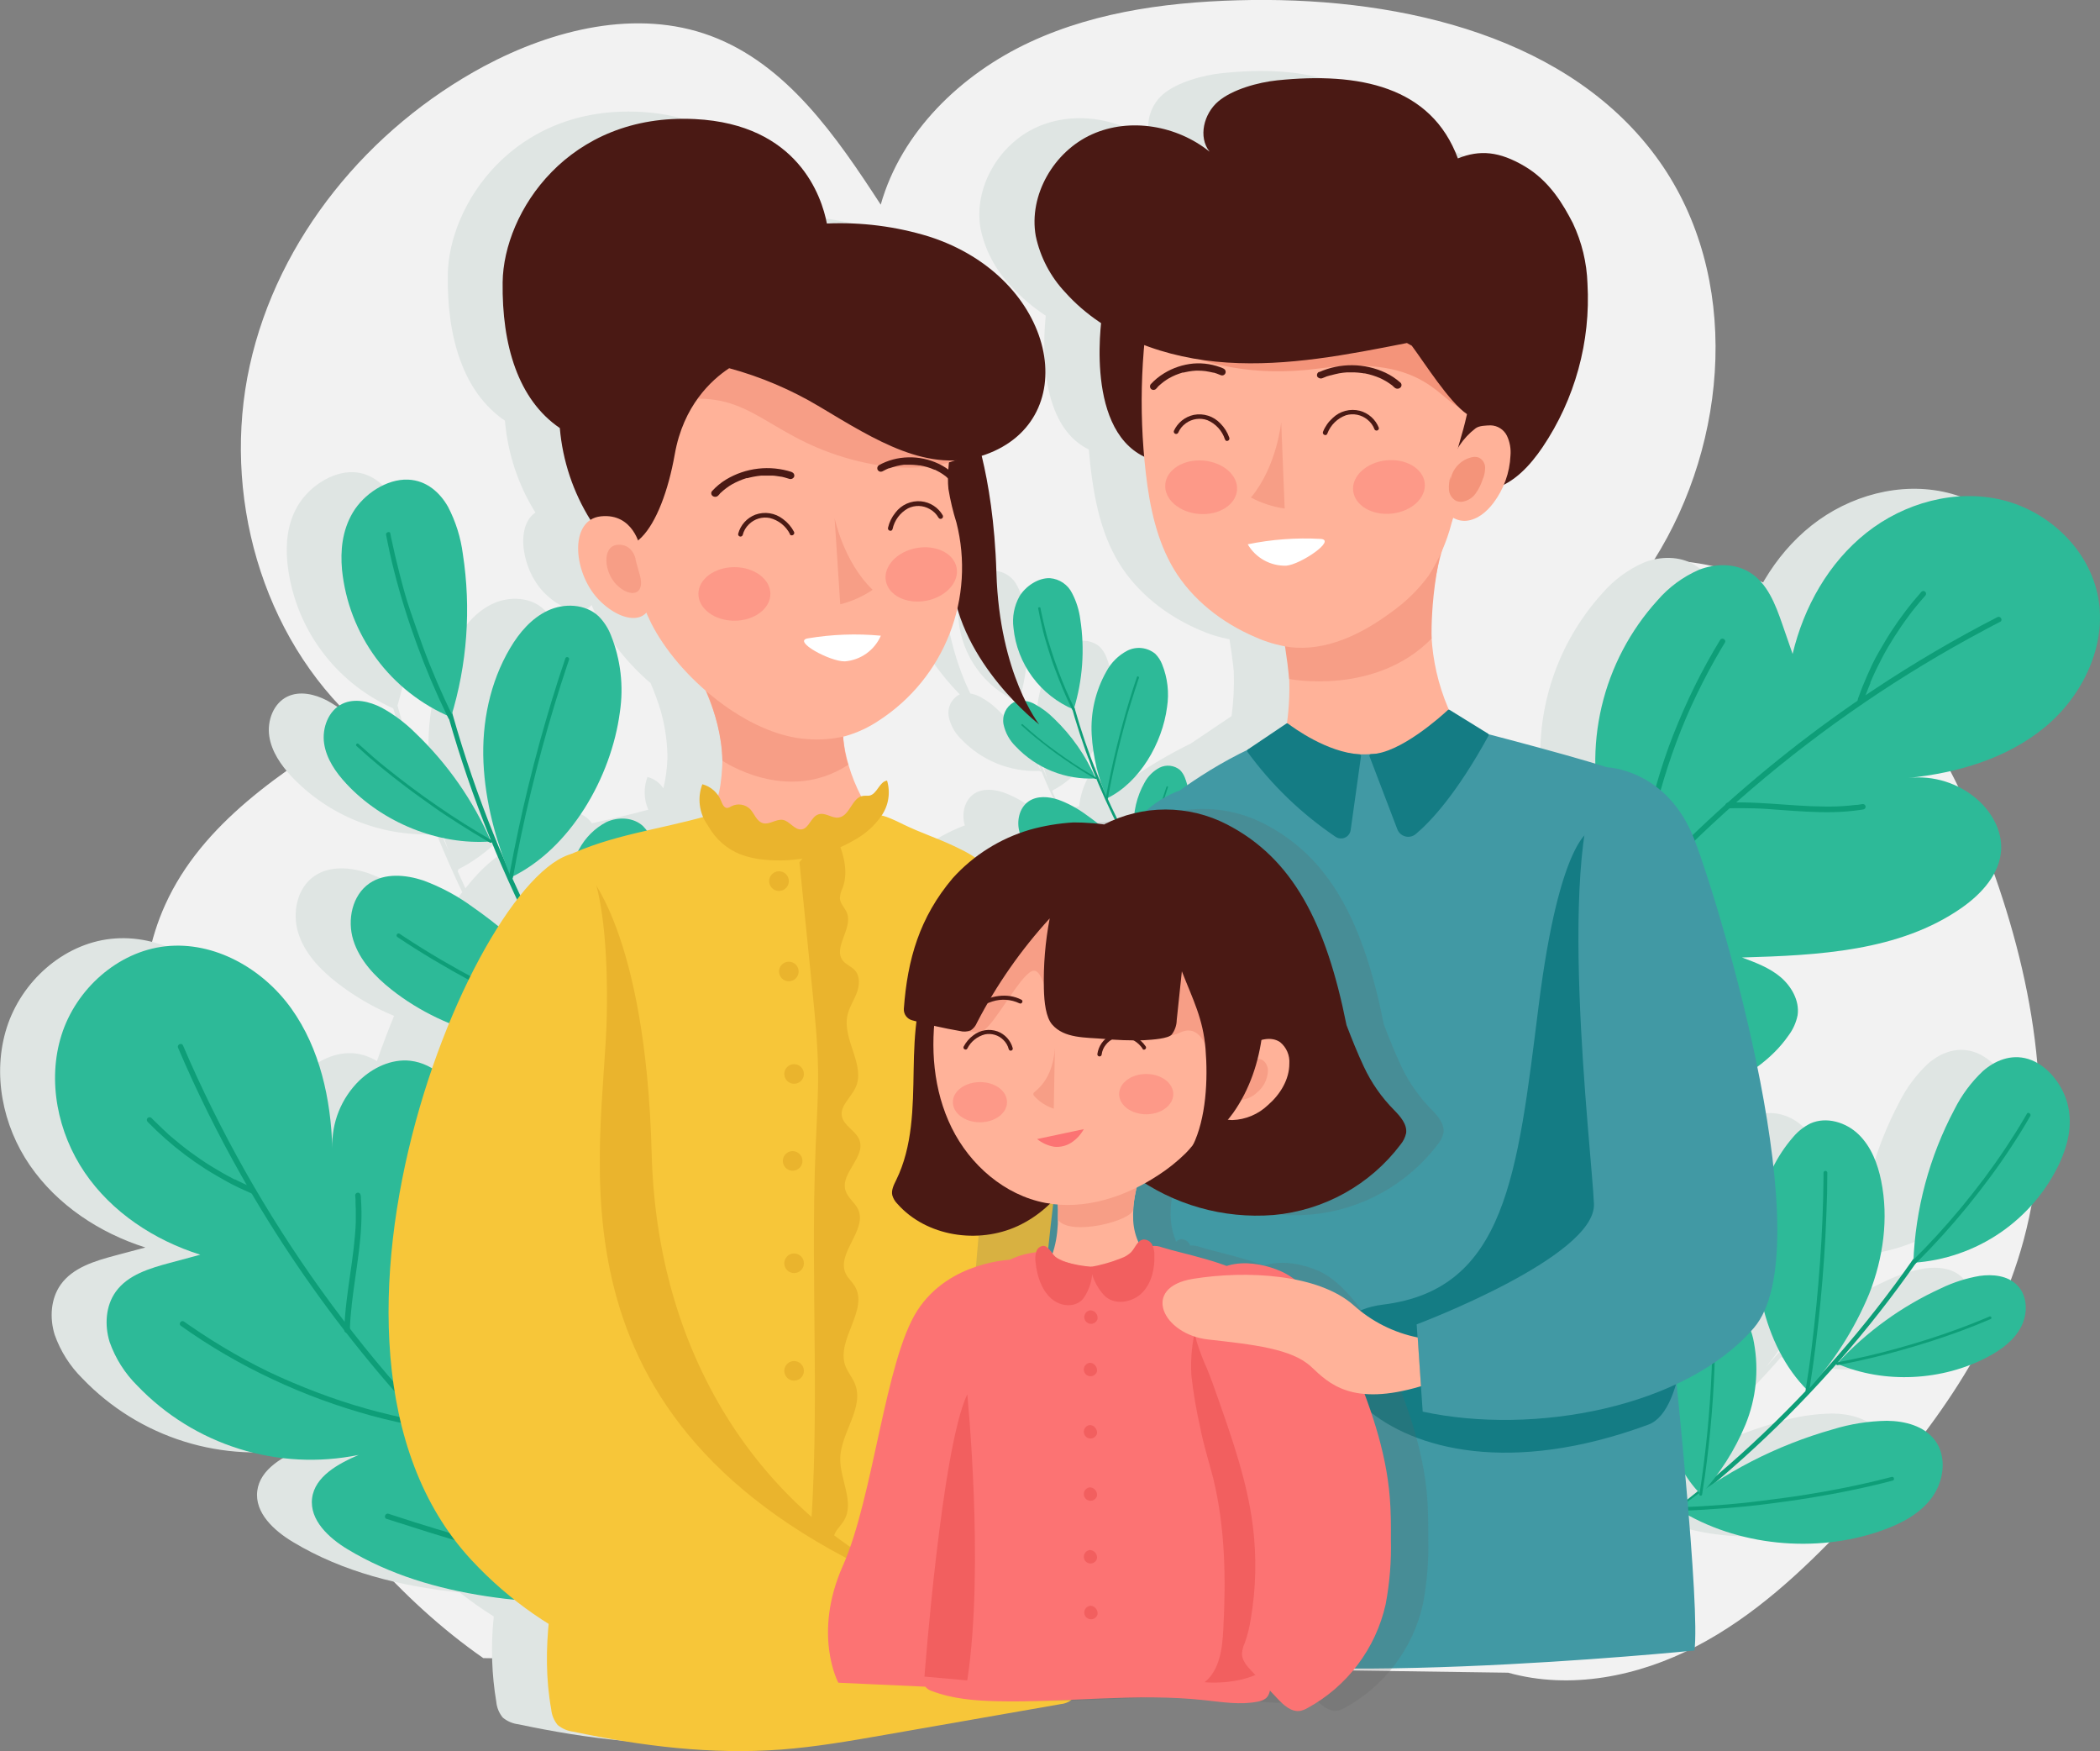 <svg width="529" height="441" viewBox="0 0 529 441" fill="none" xmlns="http://www.w3.org/2000/svg">
<rect x="0" y="0" width="529" height="441" fill="#808080" stroke="none"/>
<g clip-path="url(#clip0)">
<path d="M354.438 86.515C354.476 86.515 354.511 86.501 354.537 86.474C354.564 86.448 354.579 86.412 354.579 86.375C354.579 86.338 354.564 86.303 354.537 86.276C354.511 86.25 354.476 86.235 354.438 86.235C354.401 86.235 354.366 86.25 354.339 86.276C354.313 86.303 354.298 86.338 354.298 86.375C354.298 86.412 354.313 86.448 354.339 86.474C354.366 86.501 354.401 86.515 354.438 86.515Z" fill="#4A1914"/>
<path d="M121.743 417.583C80.127 388.597 49.821 333.362 39.072 283.835C35.029 265.233 33.778 245.112 41.627 227.824C50.92 207.284 71.093 194.218 90.23 182.305C65.766 160.224 55.826 124.226 62.909 92.084C69.993 59.943 92.892 32.282 121.916 16.685C139.36 7.368 160.449 2.154 178.971 9.016C198.205 16.136 210.668 34.361 221.86 51.541C227.056 33.165 242.107 18.667 259.433 10.61C276.758 2.553 296.284 0.248 315.399 -2.47639e-06C353.63 -0.452 395.828 9.371 417.962 40.554C438.544 69.572 435.568 111.052 416.625 141.104C437.035 140.587 456.721 150.799 470.974 165.372C485.227 179.946 494.575 198.688 501.561 217.861C512.548 248.021 518.121 281.304 509.766 312.304C502.348 339.793 484.613 363.36 465.023 384.041C453.821 395.89 441.681 407.146 427.213 414.664C412.744 422.182 395.623 425.64 379.926 421.256" fill="#F2F2F2"/>
<path d="M196.62 301.597C196.641 301.603 196.663 301.604 196.684 301.6C196.706 301.596 196.726 301.588 196.743 301.575C196.761 301.561 196.775 301.545 196.784 301.525C196.794 301.506 196.799 301.484 196.799 301.463C196.799 301.441 196.794 301.42 196.784 301.4C196.775 301.381 196.761 301.364 196.743 301.351C196.726 301.338 196.706 301.329 196.684 301.325C196.663 301.321 196.641 301.322 196.62 301.328C196.591 301.336 196.565 301.354 196.547 301.378C196.529 301.403 196.519 301.432 196.519 301.463C196.519 301.493 196.529 301.523 196.547 301.547C196.565 301.571 196.591 301.589 196.62 301.597Z" fill="white"/>
<path d="M497.022 264.846C492.624 263.521 488.548 265.341 485.616 267.926C482.685 270.694 480.262 273.953 478.457 277.556C472.302 289.155 468.79 301.97 468.171 315.083L467.88 315.514C461.996 323.921 455.666 332.008 448.916 339.739C447.568 341.279 446.188 342.798 444.808 344.316C449.879 338.203 453.987 331.353 456.991 324.002C460.527 314.997 461.929 305.023 459.999 295.544C459.126 291.235 457.487 286.927 454.306 283.846C451.126 280.766 446.188 279.301 442.167 281.089C440.516 281.914 439.049 283.065 437.854 284.471C435.858 286.678 434.188 289.159 432.895 291.839C432 283.771 430.566 275.251 428.852 266.827C431.894 264.648 434.55 261.976 436.711 258.921C437.853 257.411 438.638 255.662 439.008 253.805C439.557 250.197 437.541 246.567 434.695 244.229C431.849 241.892 428.388 240.567 424.992 239.296C444.183 238.736 464.581 237.788 480.311 226.801C485.368 223.268 490.014 218.184 490.284 212.012C490.478 207.305 487.955 202.792 484.44 199.636C482.073 197.538 479.291 195.96 476.276 195.003C473.26 194.046 470.077 193.73 466.931 194.078C479.255 192.828 491.729 189.209 501.249 181.325C510.769 173.44 516.957 160.762 514.725 148.591C512.569 136.656 502.348 126.929 490.543 124.075C478.737 121.221 465.853 124.786 456.333 132.337C446.813 139.887 440.56 151.057 437.725 162.852C436.862 160.36 436.003 157.872 435.148 155.387C433.423 150.4 431.385 145.025 426.879 142.279C423.127 139.984 418.253 140.06 414.167 141.643C410.12 143.404 406.523 146.055 403.645 149.398C393.458 160.648 387.874 175.311 388.001 190.48C380.659 188.24 369.209 185.181 361.317 183.102L351.118 176.855C348.65 171.16 347.191 165.081 346.805 158.888C346.72 152.996 347.2 147.109 348.239 141.309C348.562 139.855 348.929 138.401 349.317 137.001C350.26 134.716 351.07 132.378 351.743 129.999C351.883 129.547 352.002 129.105 352.12 128.653C352.118 128.624 352.118 128.595 352.12 128.567C353.132 129.161 354.303 129.432 355.473 129.342C358.255 129.073 360.584 127.102 362.266 124.872C363.33 123.464 364.211 121.925 364.886 120.294C368.929 118.28 372.098 114.618 374.675 110.837C382.86 98.699 386.836 84.216 385.995 69.604C385.831 64.332 384.58 59.151 382.319 54.385C379.915 49.699 376.422 43.753 370.168 40.059C363.915 36.364 358.87 35.858 353.36 38.087C346.665 19.959 328.466 16.265 307.798 18.43C303.087 18.925 296.564 20.681 292.963 23.751C289.362 26.821 287.874 32.691 290.807 36.396C282.623 29.804 270.753 27.715 261.179 32.023C251.605 36.332 245.18 47.275 247.013 57.616C248.133 62.946 250.712 67.86 254.462 71.812C257.108 74.755 260.123 77.344 263.433 79.514C262.646 87.194 261.88 107.207 274.279 113.207C274.397 114.629 274.537 116.05 274.699 117.515C275.68 125.895 277.405 134.383 281.761 141.6C286.451 149.355 293.987 155.161 302.321 158.716C304.692 159.753 307.174 160.519 309.717 160.999C310.094 163.315 310.483 166.062 310.795 169.045C310.932 172.821 310.745 176.601 310.235 180.344L299.992 187.238C294.836 189.764 289.877 192.673 285.157 195.941C284.999 195.277 284.782 194.629 284.51 194.002C284.232 193.289 283.81 192.64 283.27 192.096C282.566 191.519 281.709 191.159 280.804 191.06C279.898 190.96 278.984 191.126 278.171 191.536C276.549 192.384 275.223 193.702 274.365 195.317C272.997 197.684 272.138 200.311 271.842 203.029C270.352 203.383 268.886 203.833 267.454 204.375C266.635 202.727 265.858 201.058 265.093 199.377C265.103 199.342 265.103 199.305 265.093 199.27C265.093 199.27 265.093 199.151 265.093 199.087C273.179 195.026 278.785 185.202 279.95 176.251C280.504 172.614 280.072 168.894 278.699 165.48C278.312 164.491 277.724 163.593 276.974 162.841C276.003 162.038 274.819 161.536 273.566 161.396C272.313 161.256 271.047 161.485 269.923 162.055C267.68 163.228 265.845 165.053 264.662 167.29C262.02 172.127 260.809 177.614 261.169 183.113C261.413 187.636 262.343 192.096 263.929 196.34C263.465 195.263 263.012 194.186 262.57 193.108C260.381 187.681 258.484 182.14 256.888 176.51C256.888 176.413 256.834 176.305 256.802 176.208C258.928 169.03 259.436 161.471 258.29 154.073C258 151.793 257.306 149.583 256.241 147.546C255.723 146.484 254.936 145.575 253.959 144.91C252.981 144.245 251.847 143.847 250.667 143.754C247.681 143.625 244.533 145.779 242.991 148.321C241.632 150.739 241.099 153.533 241.471 156.281C241.909 160.674 243.503 164.873 246.092 168.45C248.68 172.028 252.171 174.857 256.209 176.65C256.209 176.725 256.285 176.801 256.317 176.865C257.718 181.788 259.336 186.656 261.19 191.428C261.514 192.258 261.859 193.087 262.193 193.916L262.053 193.83C259.588 188.261 256.049 183.232 251.638 179.03C250.271 177.648 248.709 176.472 247.002 175.54C246.198 175.113 245.332 174.814 244.436 174.657C241.471 168.604 237.622 157.886 237.169 142.408C236.96 132.475 235.713 122.59 233.45 112.916L234.301 112.647C259.541 103.782 252.382 68.053 220.199 57.713C211.874 55.169 203.172 54.075 194.475 54.481C193.159 47.771 187.23 29.47 161.236 28.167C129.377 26.551 113.021 51.552 112.795 69.249C112.59 85.018 116.676 98.784 127.199 105.947C127.886 114.161 130.517 122.095 134.875 129.094C129.722 132.455 131.361 143.883 137.538 149.722C141.991 153.922 146.832 154.935 149.031 152.382C149.387 153.244 149.775 154.127 150.239 155.053C153.685 161.513 158.311 167.27 163.877 172.029C164.857 174.279 165.703 176.584 166.411 178.933C167.42 182.44 167.992 186.058 168.114 189.705C168.114 190.222 168.114 190.782 168.114 191.267C168.023 193.71 167.687 196.139 167.112 198.516C166.16 197.117 164.737 196.107 163.101 195.672C162.094 198.345 162.168 201.303 163.306 203.923C158.4 205.269 153.7 206.282 149.117 207.337C148.835 206.95 148.517 206.589 148.169 206.26C145.775 204.009 141.915 203.858 138.929 205.237C135.999 206.778 133.602 209.165 132.051 212.088C131.964 212.228 131.9 212.378 131.813 212.529C131.188 212.788 130.552 213.057 129.916 213.348C126.088 214.425 121.722 218.098 117.237 223.699C116.579 222.288 115.943 220.877 115.307 219.455C115.343 219.392 115.369 219.322 115.382 219.251L115.447 218.927C130.088 211.581 140.244 193.798 142.325 177.587C143.316 171.038 142.535 164.344 140.061 158.199C139.364 156.412 138.307 154.788 136.956 153.427C133.646 150.325 128.331 150.109 124.191 152.016C120.051 153.922 116.989 157.574 114.671 161.484C109.582 170.101 107.577 180.28 107.976 190.265C108.414 198.449 110.093 206.519 112.957 214.199C112.126 212.249 111.296 210.3 110.509 208.339C106.556 198.488 103.137 188.431 100.267 178.212C100.267 178.039 100.17 177.867 100.127 177.695C103.968 164.699 104.885 151.016 102.811 137.625C102.28 133.489 101.025 129.478 99.103 125.777C97.119 122.265 93.712 119.109 89.022 118.916C83.631 118.7 77.906 122.589 75.125 127.177C72.343 131.766 71.955 136.871 72.376 141.578C73.176 149.517 76.064 157.104 80.747 163.568C85.429 170.032 91.74 175.143 99.038 178.384L99.189 178.804C101.722 187.712 104.655 196.512 108.008 205.14C108.59 206.648 109.216 208.145 109.819 209.642L109.561 209.492C105.101 199.415 98.701 190.313 90.725 182.703C88.24 180.216 85.417 178.091 82.338 176.391C79.286 174.819 75.545 173.936 72.429 175.411C68.882 177.092 67.254 181.508 67.826 185.385C68.397 189.263 70.758 192.667 73.432 195.543C78.001 200.375 83.553 204.175 89.714 206.687C95.874 209.199 102.502 210.364 109.151 210.106L109.658 210.396C109.727 210.439 109.81 210.454 109.89 210.438C109.97 210.422 110.041 210.376 110.089 210.31C112.065 215.157 114.182 219.951 116.439 224.69C114.876 226.726 113.302 228.999 111.728 231.454C109.647 229.763 107.512 228.158 105.259 226.618C101.418 223.795 97.196 221.528 92.72 219.886C88.3 218.389 83.103 217.969 79.243 220.586C74.834 223.57 73.551 229.817 75.114 234.901C76.677 239.985 80.505 244.046 84.72 247.353C89.153 250.839 94.048 253.695 99.264 255.841C97.766 259.492 96.321 263.294 94.952 267.226C93.287 266.203 91.424 265.546 89.486 265.298C84.796 264.781 80.106 266.978 76.71 270.242C74.446 272.453 72.673 275.115 71.503 278.053C70.333 280.992 69.793 284.143 69.917 287.304C69.54 274.938 66.812 262.282 59.632 252.2C52.452 242.118 40.225 235.084 27.902 236.442C15.827 237.777 5.391 247.213 1.703 258.792C-1.984 270.371 0.625 283.448 7.515 293.465C14.404 303.482 25.088 310.516 36.624 314.168L28.98 316.203C23.881 317.571 18.372 319.208 15.299 323.506C12.754 327.082 12.474 331.929 13.768 336.13C15.233 340.289 17.626 344.061 20.765 347.16C27.833 354.535 36.657 359.999 46.412 363.041C56.168 366.083 66.536 366.604 76.548 364.556C71.384 366.764 65.497 369.941 64.807 375.467C64.117 380.993 69.012 385.463 73.755 388.317C86.391 395.933 100.892 399.498 115.803 401.049C118.545 403.213 121.403 405.226 124.363 407.081C124.363 407.404 124.363 407.706 124.299 407.986C123.634 414.863 123.877 421.799 125.021 428.613C125.157 430.065 125.728 431.443 126.66 432.566C127.779 433.492 129.141 434.075 130.584 434.246C147.781 437.898 165.419 440.063 182.949 438.749C191.661 438.102 200.275 436.594 208.879 435.086L253.406 427.299C254.329 427.231 255.212 426.898 255.95 426.34C255.95 426.34 256.047 426.232 256.101 426.179C265.082 425.791 274.041 425.317 282.979 425.759C282.484 426.036 282.024 426.372 281.61 426.76C281.882 426.725 282.155 426.707 282.429 426.706H318.256C321.746 424.433 324.847 421.615 327.442 418.359C367.096 418.423 413.035 413.802 413.035 413.802C413.639 409.332 413.035 396.794 411.612 379.808C419.01 383.717 427.129 386.076 435.472 386.739C443.815 387.402 452.205 386.356 460.128 383.664C464.991 381.962 469.832 379.474 472.861 375.316C475.891 371.159 476.732 365.04 473.637 360.904C470.942 357.285 466.09 356.025 461.53 355.982C456.916 356.059 452.336 356.785 447.924 358.136C437.36 361.118 427.301 365.66 418.081 371.611C422.491 367.895 426.814 364.071 431.019 360.096C437.2 354.223 443.101 348.094 448.722 341.71C448.746 341.784 448.797 341.847 448.865 341.886C448.932 341.926 449.011 341.94 449.088 341.925L449.638 341.818C455.642 344.164 462.079 345.199 468.516 344.856C474.954 344.512 481.244 342.797 486.963 339.825C490.327 338.048 493.561 335.689 495.319 332.285C497.076 328.881 496.99 324.357 494.241 321.686C491.858 319.349 488.149 318.972 484.85 319.445C481.485 320.021 478.218 321.069 475.147 322.558C465.424 326.984 456.671 333.284 449.39 341.096L449.099 341.15C450.177 339.976 451.18 338.802 452.193 337.606C458.004 330.777 463.481 323.657 468.635 316.311L468.937 316.009C476.65 315.37 484.057 312.703 490.406 308.281C496.755 303.858 501.82 297.836 505.087 290.826C506.974 286.647 508.235 281.864 507.157 276.823C506.079 271.782 502.09 266.364 497.022 264.846ZM264.274 205.797L262.786 205.614C261.783 204.806 260.759 204.031 259.691 203.287C257.571 201.726 255.241 200.472 252.77 199.561C250.333 198.742 247.455 198.483 245.32 199.948C242.883 201.607 242.172 205.054 243.045 207.865C239.011 209.391 235.222 211.499 231.8 214.123C230.056 212.983 228.22 211.989 226.312 211.15C221.838 208.996 218.312 207.919 213.838 205.829C212.048 204.878 210.166 204.109 208.221 203.535C209.084 202.26 209.654 200.809 209.889 199.287C210.124 197.766 210.018 196.211 209.58 194.735C207.596 195.037 207.1 198.117 205.148 198.526C204.62 198.634 204.07 198.526 203.531 198.591C203.381 198.616 203.233 198.652 203.089 198.699C202.104 196.866 201.268 194.957 200.588 192.99C199.76 190.623 199.15 188.186 198.766 185.709C198.701 185.095 198.636 184.416 198.583 183.684L199.154 183.554C202.228 182.686 205.141 181.326 207.779 179.526C215.78 174.274 221.954 166.672 225.45 157.768C226.244 155.716 226.889 153.611 227.38 151.466C230.301 161.495 236.846 169.778 241.773 174.894C241.692 174.918 241.613 174.947 241.536 174.98C240.591 175.522 239.839 176.344 239.383 177.333C238.928 178.321 238.79 179.426 238.991 180.495C239.44 182.634 240.522 184.589 242.096 186.107C244.621 188.779 247.689 190.88 251.094 192.268C254.499 193.656 258.162 194.299 261.837 194.153L262.117 194.315C262.156 194.339 262.203 194.347 262.247 194.337C262.291 194.327 262.33 194.299 262.354 194.261C263.792 197.744 265.33 201.165 266.969 204.526C266.047 204.891 265.151 205.316 264.284 205.797H264.274ZM411.235 375.79C411.073 373.776 410.89 371.697 410.696 369.586C411.612 371.049 412.658 372.426 413.822 373.701C412.927 374.401 412.108 375.101 411.235 375.79ZM441.024 348.431C436.657 353.041 432.151 357.533 427.493 361.852C424.55 364.577 421.531 367.238 418.48 369.812C421.519 365.883 424.003 361.555 425.865 356.951C428.539 350.437 429.287 343.293 428.021 336.367C427.816 335.363 427.546 334.374 427.213 333.405C427.461 333.125 427.719 332.856 427.957 332.576C429.001 331.339 429.865 329.961 430.523 328.483C432.339 335.728 435.959 342.397 441.045 347.871C441.045 347.979 441.045 348.086 440.991 348.194C440.99 348.274 441.001 348.354 441.024 348.431Z" fill="#DFE5E3"/>
<path d="M160.265 403.925C135.414 404.313 108.838 402.999 87.556 390.17C82.823 387.316 77.939 382.813 78.618 377.32C79.297 371.826 85.195 368.617 90.359 366.409C80.35 368.449 69.987 367.921 60.238 364.875C50.488 361.829 41.671 356.365 34.608 348.991C31.469 345.892 29.076 342.12 27.611 337.961C26.317 333.761 26.587 328.913 29.142 325.337C32.204 321.029 37.767 319.402 42.824 318.034L50.457 315.988C38.878 312.347 28.161 305.313 21.347 295.296C14.533 285.279 11.86 272.192 15.493 260.666C19.126 249.141 29.627 239.641 41.702 238.316C54.015 236.969 66.241 243.96 73.421 254.042C80.602 264.124 83.34 276.78 83.718 289.146C83.6 285.981 84.148 282.828 85.328 279.889C86.507 276.95 88.291 274.291 90.564 272.084C93.96 268.853 98.65 266.623 103.329 267.14C109.463 267.829 114.218 272.849 117.345 278.137C127.188 294.596 126.681 314.997 125.884 334.148C127.393 330.82 128.956 327.427 131.501 324.788C134.045 322.149 137.797 320.404 141.366 321.212C143.194 321.71 144.886 322.616 146.314 323.862C152.244 328.612 156.018 335.549 158.691 342.658C165.624 360.969 166.335 385.258 160.276 403.914" fill="#2DBA98"/>
<path d="M159.942 402.643C140.391 389.123 122.395 373.485 106.283 356.014C90.171 338.573 76.007 319.431 64.041 298.926C58.077 288.706 52.679 278.166 47.869 267.355C47.276 265.998 46.684 264.641 46.101 263.284C45.745 262.465 44.516 263.079 44.861 263.887C49.554 274.878 54.86 285.598 60.753 295.996C78.405 327.139 101.035 355.188 127.749 379.033C136.59 386.935 145.862 394.342 155.522 401.221C156.729 402.083 157.947 402.934 159.166 403.774C159.316 403.856 159.491 403.879 159.656 403.839C159.822 403.799 159.968 403.699 160.064 403.558C160.161 403.418 160.202 403.246 160.179 403.077C160.156 402.908 160.072 402.754 159.942 402.643Z" fill="#0E9E78"/>
<path d="M152.88 397.548C149.268 396.784 145.721 395.771 142.185 394.737L131.404 391.506L120.687 388.274C117.093 387.197 113.499 386.12 109.906 385.043C106.312 383.966 102.74 382.838 99.189 381.661L97.874 381.23C97.022 380.961 96.569 382.307 97.41 382.522C101.004 383.671 104.576 384.806 108.127 385.926C111.695 387.003 115.285 388.134 118.908 389.211C122.531 390.289 126.056 391.366 129.625 392.443L140.406 395.674C143.932 396.751 147.479 397.764 151.069 398.582L152.406 398.884C152.579 398.938 152.766 398.924 152.93 398.846C153.094 398.769 153.222 398.632 153.29 398.464C153.346 398.291 153.334 398.103 153.256 397.939C153.178 397.774 153.039 397.646 152.869 397.581L152.88 397.548Z" fill="#0E9E78"/>
<path d="M108.342 358.341C104.03 357.623 99.735 356.714 95.459 355.616C91.182 354.517 86.984 353.232 82.866 351.76C78.704 350.284 74.618 348.625 70.607 346.837C66.597 345.049 62.737 343.024 58.942 340.859C55.147 338.694 51.395 336.324 47.751 333.804L46.36 332.834C45.638 332.317 44.861 333.448 45.584 333.911C49.178 336.475 52.897 338.877 56.742 341.117C60.588 343.358 64.541 345.43 68.602 347.332C72.62 349.228 76.724 350.944 80.914 352.481C85.105 354.018 89.324 355.368 93.572 356.531C97.884 357.694 102.233 358.66 106.617 359.429L108.234 359.709C108.329 359.726 108.426 359.722 108.52 359.699C108.613 359.676 108.701 359.634 108.777 359.575C108.853 359.517 108.916 359.442 108.962 359.358C109.008 359.273 109.036 359.18 109.043 359.084C109.051 358.988 109.038 358.892 109.006 358.801C108.974 358.71 108.924 358.627 108.858 358.557C108.792 358.487 108.712 358.432 108.623 358.395C108.534 358.357 108.439 358.339 108.342 358.341Z" fill="#0E9E78"/>
<path d="M88.127 334.989C88.192 332.77 88.386 330.551 88.634 328.343C88.882 326.134 89.195 323.937 89.507 321.74C89.82 319.542 90.143 317.334 90.413 315.126C90.682 312.918 90.898 310.742 90.995 308.534C91.11 306.291 91.085 304.042 90.919 301.802C90.919 301.522 90.919 301.242 90.844 300.973C90.834 300.877 90.804 300.785 90.756 300.702C90.708 300.619 90.644 300.547 90.566 300.49C90.489 300.434 90.401 300.394 90.307 300.373C90.214 300.352 90.117 300.351 90.023 300.37C89.929 300.389 89.84 300.427 89.761 300.482C89.683 300.537 89.617 300.608 89.567 300.69C89.518 300.772 89.486 300.864 89.474 300.959C89.461 301.054 89.469 301.15 89.496 301.242L89.561 302.039V302.427V302.675C89.561 302.75 89.561 302.761 89.561 302.675V302.804C89.561 303.35 89.583 303.899 89.626 304.452C89.626 305.529 89.626 306.606 89.626 307.748C89.55 309.902 89.345 312.143 89.097 314.329C88.591 318.735 87.847 323.108 87.319 327.513C87.027 329.98 86.801 332.446 86.715 334.924C86.708 335.014 86.72 335.105 86.749 335.191C86.778 335.277 86.823 335.357 86.883 335.426C87.003 335.564 87.173 335.649 87.356 335.662C87.539 335.675 87.72 335.614 87.858 335.494C87.997 335.374 88.082 335.204 88.095 335.021L88.127 334.989Z" fill="#0E9E78"/>
<path d="M63.977 299.228C63.017 298.829 62.069 298.398 61.13 297.957L59.74 297.289L59.395 297.116L59.244 297.03H59.157H59.082L58.92 296.944L58.554 296.75C56.721 295.802 54.92 294.768 53.163 293.68C51.406 292.593 49.681 291.408 48.01 290.18C46.338 288.952 44.775 287.659 43.158 286.313L42.576 285.807L42.285 285.548L42.22 285.483C42.22 285.483 42.145 285.419 42.22 285.483C42.295 285.548 42.22 285.483 42.22 285.483L42.112 285.376L40.969 284.299C40.215 283.588 39.46 282.855 38.737 282.144L38.199 281.595C38.077 281.462 37.908 281.38 37.728 281.366C37.548 281.352 37.369 281.407 37.228 281.52C37.092 281.64 37.009 281.808 36.995 281.989C36.98 282.17 37.037 282.349 37.153 282.489C38.641 284.019 40.182 285.483 41.778 286.884C43.373 288.284 44.991 289.602 46.63 290.837C48.301 292.097 50.015 293.282 51.783 294.413C53.551 295.544 55.362 296.567 57.174 297.58C58.985 298.592 60.969 299.508 62.92 300.359L63.632 300.671C63.803 300.727 63.99 300.714 64.153 300.636C64.316 300.558 64.442 300.42 64.505 300.251C64.561 300.078 64.549 299.89 64.471 299.726C64.393 299.561 64.254 299.433 64.085 299.368L63.977 299.228Z" fill="#0E9E78"/>
<path d="M134.552 383.276C133.937 381.122 133.387 378.968 132.881 376.814C132.374 374.659 131.91 372.43 131.501 370.232C131.091 368.035 130.746 365.827 130.423 363.619C130.099 361.411 129.873 359.192 129.679 356.973C129.578 355.853 129.492 354.732 129.42 353.612V353.418C129.42 353.537 129.42 353.418 129.42 353.343C129.42 353.267 129.42 353.063 129.42 352.923C129.42 352.783 129.42 352.352 129.42 352.072C129.42 351.522 129.42 350.995 129.344 350.413C129.344 350.122 129.344 349.842 129.344 349.562C129.348 349.381 129.284 349.206 129.164 349.07C129.044 348.934 128.878 348.849 128.697 348.83C128.516 348.818 128.337 348.878 128.2 348.997C128.063 349.116 127.978 349.284 127.964 349.465C128.051 351.738 128.18 354.021 128.363 356.294C128.547 358.567 128.784 360.764 129.075 362.983C129.366 365.202 129.7 367.421 130.088 369.629C130.476 371.837 130.929 374.035 131.425 376.221C131.921 378.408 132.503 380.584 133.075 382.738L133.301 383.556C133.34 383.733 133.446 383.888 133.597 383.989C133.748 384.089 133.931 384.127 134.11 384.095C134.288 384.059 134.445 383.953 134.546 383.802C134.647 383.651 134.684 383.466 134.649 383.287L134.552 383.276Z" fill="#0E9E78"/>
<path d="M173.451 291.408C159.696 275.25 147.734 257.651 137.775 238.919C127.792 220.198 119.841 200.464 114.056 180.054C111.172 169.875 108.84 159.548 107.07 149.118C106.854 147.847 106.65 146.576 106.456 145.295C106.428 145.139 106.34 145 106.211 144.909C106.082 144.819 105.921 144.783 105.766 144.81C105.61 144.837 105.471 144.925 105.38 145.054C105.289 145.183 105.253 145.343 105.28 145.499C106.921 156.024 109.134 166.452 111.911 176.736C117.454 197.287 125.182 217.188 134.962 236.097C139.854 245.547 145.253 254.727 151.134 263.596C156.992 272.479 163.33 281.037 170.12 289.232L172.61 292.194C173.106 292.776 174.023 292.022 173.527 291.44L173.451 291.408Z" fill="#0E9E78"/>
<path d="M150.336 261.216C132.751 265.255 112.719 260.386 98.585 249.195C94.413 245.888 90.564 241.827 88.99 236.743C87.415 231.659 88.709 225.412 93.119 222.428C96.979 219.811 102.175 220.274 106.596 221.728C111.068 223.371 115.286 225.638 119.124 228.46C131.633 237.181 142.264 248.319 150.39 261.216" fill="#2DBA98"/>
<path d="M150.508 260.752C147.166 259.46 143.853 258.099 140.568 256.67C137.283 255.241 133.937 253.701 130.53 252.049C127.167 250.426 123.842 248.735 120.558 246.976C117.273 245.217 114.056 243.421 110.908 241.59C107.803 239.759 104.748 237.856 101.744 235.881L100.666 235.16C100.138 234.815 99.588 235.612 100.084 235.968C103.059 237.964 106.085 239.878 109.162 241.709C112.353 243.612 115.587 245.446 118.865 247.213C122.142 248.979 125.474 250.699 128.859 252.372C132.187 254.002 135.551 255.568 138.951 257.069C142.35 258.569 145.689 259.963 148.967 261.248L150.174 261.722C150.294 261.757 150.424 261.745 150.536 261.689C150.648 261.633 150.734 261.536 150.778 261.419C150.822 261.302 150.819 261.172 150.771 261.056C150.723 260.941 150.633 260.848 150.519 260.796L150.508 260.752Z" fill="#0E9E78"/>
<path d="M123.652 211.915C110.38 212.906 96.31 207.122 87.254 197.385C84.58 194.509 82.219 191.116 81.647 187.227C81.076 183.339 82.726 178.933 86.251 177.242C89.356 175.767 93.097 176.661 96.159 178.233C99.248 179.933 102.083 182.058 104.58 184.545C112.713 192.303 119.209 201.609 123.684 211.915" fill="#2DBA98"/>
<path d="M123.824 211.592C121.539 210.278 119.275 208.917 117.032 207.51C114.79 206.102 112.522 204.605 110.229 203.018C107.965 201.467 105.722 199.862 103.523 198.214C101.324 196.566 99.21 194.907 97.054 193.184C94.898 191.46 92.979 189.769 91.016 187.992L90.305 187.346C89.96 187.033 89.453 187.55 89.798 187.863C91.739 189.651 93.744 191.385 95.771 193.065C97.798 194.746 100.084 196.512 102.24 198.16C104.396 199.808 106.736 201.424 108.978 203.04C111.221 204.655 113.507 206.12 115.803 207.585C118.099 209.05 120.331 210.418 122.638 211.754L123.469 212.228C123.552 212.263 123.645 212.266 123.731 212.237C123.816 212.208 123.888 212.148 123.932 212.069C123.976 211.991 123.989 211.898 123.97 211.81C123.95 211.722 123.898 211.644 123.824 211.592Z" fill="#0E9E78"/>
<path d="M113.593 180.614C106.1 177.452 99.598 172.333 94.77 165.794C89.942 159.255 86.966 151.538 86.154 143.453C85.734 138.746 86.154 133.651 88.893 129.051C91.631 124.452 97.378 120.574 102.79 120.79C107.534 120.984 110.887 124.14 112.87 127.651C114.797 131.352 116.056 135.363 116.59 139.5C118.718 153.269 117.693 167.341 113.593 180.657" fill="#2DBA98"/>
<path d="M114.067 180.377C112.687 177.598 111.393 174.776 110.164 171.932C108.935 169.088 107.706 166.04 106.596 163.046C105.485 160.051 104.439 156.949 103.361 153.847C102.283 150.745 101.485 147.697 100.677 144.584C99.868 141.471 99.178 138.476 98.52 135.374C98.456 134.997 98.38 134.62 98.316 134.297C98.208 133.748 97.237 134.017 97.237 134.566C97.82 137.654 98.495 140.717 99.264 143.754C100.062 146.899 100.943 150.016 101.906 153.104C102.876 156.227 103.922 159.308 105.043 162.367C106.164 165.426 107.329 168.388 108.579 171.34C109.83 174.291 111.102 177.081 112.472 179.903C112.633 180.237 112.795 180.571 112.967 180.905C113.205 181.4 114.164 180.905 113.916 180.42L114.067 180.377Z" fill="#0E9E78"/>
<path d="M128.708 220.995C124.902 211.775 122.239 201.995 121.787 192.021C121.334 182.046 123.404 171.835 128.493 163.24C130.8 159.33 133.883 155.7 138.002 153.772C142.12 151.843 147.457 152.07 150.778 155.183C152.127 156.546 153.183 158.169 153.883 159.954C156.356 166.099 157.138 172.794 156.147 179.343C153.991 195.758 143.651 213.811 128.708 220.952" fill="#2DBA98"/>
<path d="M129.204 221.039C129.84 217.484 130.53 213.929 131.274 210.396C132.018 206.863 132.859 203.126 133.732 199.507C134.606 195.887 135.544 192.193 136.525 188.552C137.506 184.912 138.53 181.357 139.608 177.781C140.686 174.205 141.765 170.844 142.918 167.397L143.349 166.137C143.554 165.534 142.627 165.189 142.422 165.792C141.243 169.225 140.126 172.682 139.069 176.165C138.013 179.648 136.97 183.238 135.943 186.937C134.94 190.588 134.002 194.25 133.096 197.934C132.191 201.618 131.382 205.226 130.595 208.888C129.808 212.551 129.118 216.041 128.439 219.66C128.352 220.101 128.277 220.543 128.202 220.985C128.196 221.048 128.202 221.113 128.221 221.174C128.24 221.235 128.271 221.292 128.313 221.341C128.354 221.39 128.404 221.43 128.461 221.46C128.518 221.489 128.58 221.507 128.644 221.512C128.775 221.522 128.904 221.479 129.005 221.395C129.105 221.311 129.169 221.191 129.183 221.06L129.204 221.039Z" fill="#0E9E78"/>
<path d="M146.034 255.658C143.146 249.018 141.449 241.923 141.021 234.697C140.612 227.439 142.296 220.217 145.872 213.886C147.424 210.964 149.821 208.577 152.751 207.036C155.737 205.657 159.586 205.808 161.99 208.059C162.964 209.049 163.727 210.225 164.233 211.517C166.021 215.954 166.587 220.789 165.872 225.519C164.33 237.368 156.837 250.434 146.034 255.615" fill="#2DBA98"/>
<path d="M146.39 255.69C146.843 253.116 147.349 250.552 147.888 247.988C148.427 245.425 149.031 242.732 149.657 240.115C150.282 237.497 150.972 234.826 151.683 232.198C152.395 229.569 153.128 226.984 153.904 224.399C154.681 221.814 155.468 219.38 156.309 216.859C156.406 216.547 156.514 216.245 156.621 215.944C156.729 215.642 156.093 215.254 155.942 215.696C155.09 218.173 154.293 220.683 153.516 223.236C152.74 225.789 151.975 228.428 151.263 231.045C150.551 233.663 149.851 236.334 149.204 238.994C148.557 241.655 147.953 244.272 147.392 246.922C146.832 249.572 146.314 252.092 145.851 254.688C145.786 255.011 145.732 255.324 145.678 255.647C145.674 255.693 145.679 255.74 145.693 255.784C145.707 255.828 145.729 255.869 145.76 255.904C145.79 255.939 145.827 255.968 145.868 255.989C145.91 256.009 145.955 256.021 146.002 256.024C146.095 256.03 146.188 256 146.26 255.94C146.333 255.88 146.379 255.794 146.39 255.701V255.69Z" fill="#0E9E78"/>
<path d="M303.561 239.921C299.755 235.45 296.195 230.776 292.898 225.918C279.68 206.489 270.797 184.449 266.85 161.29C266.732 160.579 266.624 159.879 266.505 159.136C266.478 159.063 266.425 159.001 266.357 158.963C266.289 158.924 266.209 158.911 266.132 158.925C266.055 158.939 265.986 158.98 265.936 159.04C265.886 159.1 265.858 159.176 265.858 159.254C266.773 165.06 267.996 170.813 269.524 176.488C272.585 187.849 276.857 198.848 282.268 209.298C287.663 219.756 294.169 229.604 301.674 238.671C302.127 239.221 302.591 239.748 303.054 240.308C303.114 240.359 303.19 240.388 303.269 240.388C303.347 240.389 303.424 240.361 303.484 240.311C303.545 240.261 303.586 240.191 303.6 240.114C303.614 240.036 303.6 239.957 303.561 239.888V239.921Z" fill="#0E9E78"/>
<path d="M290.774 223.236C285.81 224.272 280.679 224.214 275.739 223.066C270.799 221.918 266.169 219.708 262.171 216.59C259.755 214.876 257.908 212.479 256.867 209.707C256.004 206.896 256.716 203.438 259.152 201.79C261.309 200.347 264.155 200.584 266.602 201.402C269.075 202.31 271.406 203.565 273.524 205.129C280.429 209.951 286.295 216.108 290.774 223.236Z" fill="#2DBA98"/>
<path d="M290.871 222.967C289.024 222.249 287.195 221.495 285.384 220.705C283.572 219.915 281.721 219.067 279.831 218.163C277.977 217.258 276.137 216.321 274.311 215.351C272.485 214.382 270.71 213.384 268.985 212.357C267.274 211.344 265.585 210.292 263.918 209.201L263.325 208.802C263.034 208.608 262.71 209.05 263.001 209.244C264.655 210.343 266.326 211.398 268.015 212.411C269.704 213.423 271.501 214.439 273.405 215.459C275.231 216.45 277.075 217.401 278.936 218.313C280.78 219.207 282.634 220.08 284.51 220.909C286.386 221.739 288.187 222.493 290.041 223.214L290.71 223.484C290.775 223.496 290.842 223.485 290.9 223.453C290.957 223.421 291.002 223.369 291.025 223.307C291.048 223.245 291.049 223.177 291.027 223.115C291.004 223.052 290.961 223 290.904 222.967H290.871Z" fill="#0E9E78"/>
<path d="M276.004 196.038C272.267 196.241 268.531 195.628 265.057 194.24C261.582 192.852 258.452 190.724 255.886 188.003C254.315 186.484 253.237 184.529 252.791 182.391C252.591 181.322 252.728 180.216 253.184 179.228C253.639 178.24 254.392 177.418 255.336 176.876C256.23 176.545 257.189 176.422 258.138 176.518C259.087 176.613 260.002 176.923 260.813 177.425C262.515 178.36 264.076 179.531 265.449 180.905C269.945 185.193 273.534 190.339 276.004 196.038Z" fill="#2DBA98"/>
<path d="M276.122 195.801C274.861 195.08 273.61 194.326 272.37 193.55C271.131 192.775 269.848 191.913 268.608 191.062C267.368 190.211 266.117 189.317 264.899 188.412C263.681 187.507 262.505 186.581 261.341 185.622C260.177 184.664 259.099 183.737 258.01 182.757L257.611 182.402C257.427 182.229 257.136 182.509 257.33 182.693C258.409 183.673 259.487 184.631 260.64 185.558C261.794 186.484 262.991 187.464 264.198 188.38C265.406 189.295 266.656 190.2 267.918 191.073C269.179 191.945 270.419 192.775 271.691 193.593C272.963 194.412 274.192 195.155 275.475 195.898L275.928 196.157C276.155 196.286 276.349 195.931 276.122 195.801Z" fill="#0E9E78"/>
<path d="M270.473 178.686C266.331 176.938 262.737 174.109 260.068 170.494C257.398 166.88 255.753 162.614 255.303 158.145C254.937 155.395 255.467 152.6 256.813 150.174C258.355 147.643 261.503 145.488 264.5 145.607C265.679 145.704 266.813 146.105 267.79 146.771C268.768 147.438 269.554 148.347 270.074 149.409C271.135 151.448 271.828 153.658 272.122 155.937C273.299 163.547 272.735 171.324 270.473 178.686Z" fill="#2DBA98"/>
<path d="M270.732 178.546C269.966 177.016 269.255 175.454 268.575 173.882C267.896 172.309 267.217 170.65 266.602 168.97C265.988 167.29 265.384 165.598 264.845 163.886C264.306 162.173 263.767 160.493 263.357 158.759C262.947 157.025 262.527 155.387 262.193 153.675C262.193 153.47 262.117 153.255 262.074 153.05C262.031 152.845 261.449 152.899 261.514 153.201C261.826 154.913 262.204 156.604 262.592 158.285C262.98 159.965 263.519 161.742 264.047 163.455C264.575 165.168 265.125 166.88 265.783 168.571C266.441 170.262 267.044 171.9 267.734 173.537C268.424 175.174 269.125 176.704 269.891 178.266L270.16 178.815C270.3 179.095 270.818 178.815 270.689 178.546H270.732Z" fill="#0E9E78"/>
<path d="M278.828 201.004C276.619 195.932 275.323 190.509 275.001 184.987C274.687 179.45 275.971 173.94 278.699 169.11C279.888 166.878 281.721 165.054 283.96 163.875C285.086 163.303 286.354 163.073 287.609 163.213C288.864 163.353 290.05 163.856 291.022 164.661C291.769 165.41 292.353 166.305 292.736 167.29C294.118 170.702 294.55 174.423 293.987 178.061C292.812 187.141 287.076 197.105 278.828 201.068" fill="#2DBA98"/>
<path d="M279.098 201.025C279.454 199.065 279.831 197.094 280.241 195.144C280.651 193.195 281.125 191.127 281.599 189.123C282.074 187.12 282.602 185.084 283.141 183.07C283.68 181.055 284.219 179.084 284.845 177.113C285.47 175.142 286.041 173.278 286.677 171.372C286.753 171.135 286.839 170.909 286.915 170.672C286.99 170.435 286.516 170.144 286.408 170.478C285.754 172.381 285.136 174.291 284.553 176.208C283.95 178.19 283.367 180.183 282.828 182.176C282.289 184.168 281.75 186.226 281.254 188.261C280.758 190.297 280.295 192.29 279.863 194.315C279.432 196.34 279.044 198.268 278.688 200.25L278.559 200.982C278.559 201.054 278.587 201.122 278.638 201.173C278.688 201.223 278.757 201.252 278.828 201.252C278.9 201.252 278.969 201.223 279.019 201.173C279.07 201.122 279.098 201.054 279.098 200.982V201.025Z" fill="#0E9E78"/>
<path d="M288.402 220.166C286.805 216.495 285.867 212.572 285.631 208.576C285.414 204.58 286.341 200.604 288.305 197.115C289.166 195.5 290.491 194.179 292.111 193.324C292.928 192.918 293.844 192.756 294.75 192.858C295.657 192.959 296.515 193.319 297.221 193.895C297.761 194.439 298.183 195.088 298.461 195.801C299.45 198.263 299.763 200.944 299.367 203.567C298.515 210.127 294.364 217.344 288.402 220.209" fill="#2DBA98"/>
<path d="M288.596 220.177C288.844 218.755 289.125 217.344 289.427 215.922C289.728 214.5 290.063 213.014 290.408 211.614C290.753 210.213 291.13 208.695 291.486 207.24C291.842 205.786 292.294 204.354 292.726 202.932C293.157 201.51 293.577 200.164 294.041 198.785C294.106 198.613 294.16 198.451 294.214 198.279C294.232 198.23 294.231 198.176 294.209 198.129C294.188 198.081 294.149 198.044 294.1 198.026C294.052 198.007 293.998 198.009 293.95 198.03C293.903 198.051 293.866 198.09 293.847 198.139C293.373 199.517 292.931 200.896 292.51 202.286C292.09 203.675 291.648 205.162 291.259 206.594C290.871 208.027 290.483 209.513 290.117 210.989C289.75 212.465 289.427 213.908 289.114 215.373C288.801 216.838 288.532 218.227 288.262 219.681L288.165 220.209C288.165 220.261 288.183 220.312 288.217 220.351C288.25 220.391 288.297 220.417 288.348 220.425C288.401 220.428 288.453 220.41 288.493 220.376C288.533 220.342 288.559 220.294 288.564 220.241L288.596 220.177Z" fill="#0E9E78"/>
<path d="M371.613 280.378C369.457 255.604 368.875 229.063 380.174 206.95C382.686 202.016 386.837 196.835 392.357 197.115C397.877 197.395 401.521 203.05 404.087 208.038C401.338 198.21 401.125 187.847 403.469 177.915C405.812 167.984 410.635 158.807 417.488 151.24C420.363 147.893 423.961 145.242 428.011 143.485C432.108 141.902 436.97 141.826 440.722 144.12C445.229 146.867 447.255 152.242 448.98 157.229L451.568 164.694C454.382 152.845 460.646 141.718 470.155 134.179C479.664 126.639 492.559 123.052 504.364 125.917C516.17 128.782 526.348 138.498 528.536 150.432C530.768 162.604 524.623 175.293 515.07 183.167C505.518 191.04 493.066 194.67 480.742 195.92C483.889 195.571 487.075 195.885 490.092 196.843C493.11 197.8 495.893 199.379 498.262 201.478C501.766 204.623 504.289 209.147 504.106 213.854C503.858 220.015 499.189 225.11 494.133 228.643C478.403 239.619 457.994 240.578 438.814 241.138C442.242 242.409 445.757 243.723 448.517 246.06C451.277 248.398 453.347 252.028 452.829 255.647C452.464 257.503 451.682 259.252 450.544 260.763C446.231 267.011 439.557 271.265 432.657 274.443C414.825 282.651 390.664 285.085 371.613 280.378Z" fill="#2DBA98"/>
<path d="M372.864 279.969C384.968 259.521 399.297 240.473 415.59 223.171C423.721 214.525 432.316 206.327 441.336 198.613C459.338 183.201 478.977 169.808 499.901 158.673C501.216 157.954 502.532 157.265 503.847 156.604C504.634 156.206 503.944 155.021 503.157 155.42C492.536 160.878 482.227 166.923 472.279 173.526C442.44 193.333 416.044 217.882 394.135 246.2C386.877 255.577 380.143 265.347 373.963 275.466C373.198 276.726 372.432 277.997 371.678 279.279C371.608 279.434 371.599 279.61 371.651 279.772C371.704 279.934 371.814 280.07 371.961 280.156C372.108 280.241 372.282 280.27 372.448 280.235C372.615 280.2 372.763 280.106 372.864 279.969Z" fill="#0E9E78"/>
<path d="M377.435 272.515C377.942 268.874 378.696 265.266 379.484 261.668C380.271 258.07 381.09 254.365 381.899 250.714C382.707 247.062 383.516 243.443 384.335 239.813C385.155 236.183 385.985 232.51 386.847 228.869C387.71 225.229 388.561 221.577 389.456 217.947C389.564 217.495 389.683 217.042 389.791 216.601C389.995 215.739 388.712 215.373 388.464 216.235C387.573 219.868 386.696 223.505 385.834 227.146C384.971 230.787 384.13 234.434 383.311 238.09C382.492 241.716 381.679 245.349 380.874 248.99C380.069 252.631 379.254 256.304 378.427 260.009C377.629 263.607 376.842 267.204 376.271 270.845C376.195 271.298 376.131 271.75 376.066 272.202C376.022 272.378 376.049 272.563 376.139 272.72C376.23 272.877 376.377 272.992 376.551 273.043C376.727 273.089 376.914 273.064 377.071 272.973C377.229 272.882 377.344 272.733 377.392 272.558L377.435 272.515Z" fill="#0E9E78"/>
<path d="M413.423 225.39C413.826 221.017 414.426 216.673 415.224 212.357C416.011 208.048 417.003 203.74 418.178 199.539C419.353 195.338 420.722 191.094 422.264 186.969C423.806 182.843 425.499 178.858 427.407 174.916C429.315 170.973 431.396 167.053 433.649 163.261L434.501 161.85C434.965 161.096 433.768 160.407 433.315 161.161C431.008 164.938 428.873 168.816 426.911 172.794C424.949 176.779 423.159 180.861 421.52 185.008C419.881 189.155 418.491 193.367 417.262 197.643C416.033 201.919 414.998 206.206 414.146 210.569C413.294 214.931 412.647 219.347 412.184 223.774L412.022 225.412C412.025 225.593 412.099 225.765 412.228 225.892C412.357 226.019 412.531 226.09 412.712 226.09C412.891 226.085 413.062 226.012 413.19 225.886C413.318 225.76 413.394 225.591 413.402 225.412L413.423 225.39Z" fill="#0E9E78"/>
<path d="M435.299 203.578C437.531 203.492 439.752 203.524 441.972 203.578C444.193 203.632 446.414 203.826 448.625 203.988C450.835 204.149 453.067 204.311 455.298 204.418C457.53 204.526 459.708 204.58 461.918 204.526C464.167 204.48 466.41 204.292 468.635 203.966L469.454 203.837C469.63 203.786 469.78 203.669 469.871 203.51C469.961 203.351 469.986 203.163 469.939 202.986C469.885 202.813 469.766 202.668 469.608 202.58C469.449 202.492 469.263 202.468 469.088 202.512L468.311 202.641L467.913 202.695H467.718C467.632 202.695 467.632 202.695 467.718 202.695H467.578C467.039 202.77 466.5 202.824 465.94 202.878C464.861 202.986 463.783 203.05 462.651 203.093C460.495 203.169 458.242 203.093 456.042 203.029C451.6 202.835 447.18 202.415 442.749 202.199C440.28 202.081 437.789 202.027 435.31 202.135C435.129 202.135 434.957 202.206 434.829 202.334C434.702 202.461 434.63 202.633 434.63 202.813C434.63 202.994 434.702 203.168 434.829 203.297C434.956 203.426 435.128 203.5 435.31 203.503L435.299 203.578Z" fill="#0E9E78"/>
<path d="M469.271 176.973C469.605 175.993 469.961 175.013 470.349 174.043C470.543 173.569 470.727 173.095 470.921 172.611C470.975 172.492 471.028 172.374 471.072 172.255L471.147 172.094V172.007V171.954V171.878L471.222 171.706L471.384 171.329C472.204 169.433 473.109 167.57 474.069 165.739C475.028 163.907 476.085 162.109 477.206 160.353C478.327 158.597 479.481 156.906 480.721 155.247C480.872 155.043 481.023 154.827 481.184 154.622L481.411 154.321L481.465 154.245C481.465 154.245 481.54 154.17 481.465 154.245C481.389 154.321 481.465 154.245 481.465 154.245L481.551 154.127L482.511 152.921C483.168 152.113 483.837 151.316 484.527 150.54L485.033 149.959C485.14 149.826 485.195 149.659 485.186 149.489C485.177 149.319 485.105 149.158 484.984 149.038C484.864 148.918 484.703 148.846 484.533 148.837C484.363 148.828 484.196 148.882 484.063 148.989C482.651 150.572 481.292 152.22 480.009 153.912C478.726 155.603 477.54 157.272 476.398 159.028C475.255 160.784 474.241 162.572 473.163 164.414C472.085 166.256 471.233 168.141 470.382 170.058C469.53 171.975 468.732 173.968 468.02 175.971L467.913 176.65C467.888 176.738 467.881 176.829 467.892 176.92C467.904 177.01 467.933 177.097 467.978 177.176C468.023 177.255 468.083 177.325 468.155 177.381C468.227 177.436 468.31 177.477 468.398 177.501C468.573 177.544 468.759 177.518 468.916 177.428C469.073 177.337 469.188 177.19 469.239 177.016L469.271 176.973Z" fill="#0E9E78"/>
<path d="M390.384 253.288C392.489 252.52 394.606 251.801 396.734 251.134C398.861 250.466 401.018 249.852 403.203 249.292C405.359 248.732 407.515 248.225 409.671 247.773C411.828 247.321 414.024 246.915 416.259 246.556C417.337 246.373 418.48 246.211 419.59 246.06H419.784H419.86H420.28L421.132 245.953L422.782 245.759L423.709 245.586C423.89 245.581 424.063 245.507 424.191 245.379C424.319 245.25 424.393 245.078 424.399 244.897C424.399 244.714 424.326 244.539 424.197 244.41C424.067 244.28 423.892 244.208 423.709 244.208C421.445 244.445 419.181 244.746 416.917 245.091C414.652 245.436 412.496 245.823 410.297 246.265C408.097 246.707 405.909 247.213 403.731 247.762C401.553 248.312 399.418 248.904 397.262 249.561C395.106 250.218 392.95 250.907 390.869 251.715L390.071 252.006C389.908 252.065 389.773 252.184 389.693 252.338C389.613 252.492 389.595 252.671 389.641 252.838C389.687 253.005 389.795 253.149 389.942 253.24C390.09 253.332 390.267 253.364 390.437 253.331L390.384 253.288Z" fill="#0E9E78"/>
<path d="M391.968 400.392C400.834 395.183 409.41 389.498 417.66 383.363C425.89 377.231 433.786 370.666 441.315 363.694C448.86 356.704 456.029 349.319 462.791 341.57C469.541 333.842 475.871 325.759 481.756 317.356C487.633 308.96 493.05 300.251 497.982 291.268C498.586 290.191 499.179 289.113 499.772 287.961C499.846 287.828 499.97 287.73 500.117 287.689C500.263 287.647 500.42 287.666 500.553 287.74C500.686 287.814 500.784 287.938 500.826 288.085C500.867 288.231 500.849 288.388 500.774 288.521C495.931 297.62 490.594 306.448 484.785 314.965C478.992 323.48 472.744 331.678 466.069 339.523C452.707 355.234 437.708 369.479 421.326 382.016C413.14 388.288 404.617 394.11 395.796 399.455C394.718 400.101 393.639 400.737 392.561 401.372C391.925 401.749 391.321 400.769 391.958 400.392H391.968Z" fill="#0E9E78"/>
<path d="M422.728 380.11C437.531 389.384 457.411 391.29 473.907 385.495C478.78 383.793 483.61 381.305 486.651 377.148C489.691 372.99 490.51 366.861 487.427 362.735C484.721 359.116 479.88 357.856 475.319 357.813C470.705 357.883 466.124 358.609 461.713 359.967C447.503 363.979 434.246 370.803 422.728 380.034" fill="#2DBA98"/>
<path d="M422.717 379.625C426.189 379.506 429.649 379.302 433.11 379.043C436.571 378.785 440.226 378.419 443.762 377.966C447.299 377.514 450.943 377.061 454.544 376.49C458.145 375.92 461.595 375.306 465.099 374.595C468.603 373.884 471.923 373.13 475.298 372.268L476.516 371.956C477.109 371.805 477.389 372.721 476.786 372.871C473.429 373.755 470.054 374.544 466.662 375.241C463.136 375.984 459.589 376.631 456.042 377.212C452.495 377.794 448.851 378.289 445.261 378.752C441.671 379.216 438.113 379.56 434.533 379.83C430.954 380.099 427.547 380.336 424.043 380.487H422.782C422.667 380.469 422.562 380.412 422.486 380.324C422.41 380.236 422.369 380.123 422.369 380.007C422.369 379.891 422.41 379.779 422.486 379.691C422.562 379.603 422.667 379.545 422.782 379.528L422.717 379.625Z" fill="#0E9E78"/>
<path d="M462.824 343.455C474.683 348.571 489.368 347.763 500.753 341.71C504.116 339.922 507.351 337.574 509.119 334.17C510.887 330.766 510.79 326.242 508.041 323.571C505.669 321.234 501.96 320.857 498.661 321.33C495.296 321.907 492.03 322.955 488.958 324.443C479.047 328.958 470.142 335.411 462.77 343.422" fill="#2DBA98"/>
<path d="M462.77 343.11C465.282 342.636 467.783 342.098 470.317 341.527C472.85 340.956 475.427 340.277 477.961 339.577C480.494 338.877 483.093 338.112 485.637 337.304C488.182 336.496 490.651 335.646 493.119 334.741C495.588 333.836 497.939 332.92 500.3 331.919L501.152 331.552C501.572 331.369 501.874 332.005 501.453 332.188C499.103 333.2 496.731 334.152 494.338 335.042C491.944 335.933 489.429 336.805 486.791 337.66C484.232 338.486 481.666 339.261 479.093 339.986C476.52 340.712 473.95 341.38 471.384 341.99C468.876 342.586 466.36 343.132 463.837 343.627L462.932 343.799C462.84 343.815 462.746 343.794 462.67 343.74C462.594 343.687 462.543 343.605 462.527 343.514C462.512 343.423 462.533 343.329 462.586 343.253C462.64 343.177 462.721 343.126 462.813 343.11H462.77Z" fill="#0E9E78"/>
<path d="M481.982 318.013C489.844 317.495 497.421 314.872 503.918 310.42C510.415 305.968 515.593 299.851 518.908 292.711C520.795 288.532 522.067 283.749 520.979 278.654C519.89 273.56 515.911 268.206 510.887 266.687C506.499 265.363 502.413 267.183 499.48 269.768C496.553 272.536 494.134 275.795 492.332 279.398C486.004 291.322 482.465 304.525 481.982 318.013Z" fill="#2DBA98"/>
<path d="M481.626 317.636C483.783 315.525 485.867 313.37 487.88 311.173C489.892 308.976 491.926 306.646 493.982 304.182C495.973 301.77 497.917 299.303 499.815 296.783C501.669 294.284 503.48 291.742 505.205 289.146C506.93 286.55 508.526 284.029 510.068 281.39L510.618 280.432C510.887 279.958 511.696 280.539 511.469 281.003C509.96 283.652 508.354 286.237 506.693 288.769C505.033 291.3 503.168 293.971 501.302 296.492C499.437 299.012 497.486 301.522 495.491 303.967C493.497 306.412 491.481 308.75 489.389 311.055C487.297 313.36 485.26 315.514 483.114 317.657L482.338 318.422C481.961 318.788 481.26 318.045 481.626 317.668V317.636Z" fill="#0E9E78"/>
<path d="M455.309 350.165C461.876 343.03 467.138 334.797 470.856 325.844C474.392 316.839 475.805 306.854 473.875 297.375C473.001 293.066 471.352 288.758 468.182 285.688C465.012 282.618 460.064 281.132 456.053 282.931C454.4 283.753 452.932 284.904 451.74 286.313C447.512 291.161 444.66 297.052 443.482 303.375C440.248 319.068 443.967 338.92 455.341 350.165" fill="#2DBA98"/>
<path d="M454.846 350.068C455.395 346.611 455.924 343.142 456.333 339.663C456.743 336.184 457.196 332.511 457.541 328.892C457.886 325.273 458.209 321.621 458.468 317.981C458.727 314.34 458.932 310.753 459.083 307.145C459.234 303.536 459.32 300.1 459.352 296.589C459.352 296.158 459.352 295.716 459.352 295.285C459.369 295.171 459.427 295.066 459.515 294.99C459.603 294.914 459.716 294.873 459.832 294.873C459.948 294.873 460.06 294.914 460.148 294.99C460.236 295.066 460.294 295.171 460.312 295.285C460.312 298.804 460.233 302.323 460.074 305.841C459.945 309.471 459.751 313.09 459.503 316.72C459.255 320.35 458.964 324.034 458.608 327.686C458.252 331.337 457.864 334.902 457.422 338.457C456.98 342.011 456.506 345.48 455.956 348.97L455.762 350.252C455.747 350.313 455.72 350.37 455.682 350.421C455.645 350.471 455.597 350.514 455.543 350.546C455.489 350.578 455.429 350.599 455.367 350.608C455.304 350.616 455.241 350.612 455.18 350.596C455.058 350.563 454.953 350.484 454.889 350.375C454.825 350.267 454.805 350.137 454.835 350.015L454.846 350.068Z" fill="#0E9E78"/>
<path d="M428.431 376.394C433.184 371.229 436.994 365.272 439.687 358.793C442.36 352.279 443.108 345.135 441.843 338.209C441.353 335.041 439.918 332.094 437.725 329.754C435.439 327.546 431.86 326.468 428.949 327.761C427.739 328.351 426.664 329.183 425.79 330.206C422.743 333.709 420.691 337.964 419.849 342.528C417.477 353.881 420.194 368.197 428.474 376.372" fill="#2DBA98"/>
<path d="M428.097 376.307C428.499 373.794 428.859 371.281 429.175 368.767C429.491 366.254 429.786 363.665 430.059 361.001C430.318 358.373 430.541 355.741 430.728 353.106C430.914 350.471 431.062 347.857 431.17 345.264C431.277 342.722 431.342 340.177 431.364 337.628V336.69C431.378 336.608 431.421 336.534 431.485 336.48C431.549 336.426 431.63 336.397 431.714 336.397C431.798 336.397 431.879 336.426 431.943 336.48C432.007 336.534 432.05 336.608 432.064 336.69C432.064 339.232 431.989 341.785 431.892 344.327C431.795 346.869 431.655 349.573 431.482 352.19C431.31 354.808 431.083 357.479 430.835 360.118C430.587 362.757 430.296 365.342 429.973 367.949C429.649 370.555 429.304 373.022 428.895 375.489C428.895 375.801 428.798 376.113 428.755 376.415C428.732 376.504 428.675 376.581 428.597 376.629C428.518 376.677 428.424 376.693 428.334 376.674C428.245 376.651 428.168 376.594 428.12 376.516C428.072 376.437 428.056 376.343 428.075 376.253L428.097 376.307Z" fill="#0E9E78"/>
<path d="M170.13 156.324C170.691 162.572 182.842 177.641 181.925 193.098C181.559 199.367 180.632 204.192 176.103 208.533C175.044 209.4 174.111 210.412 173.333 211.538C172.006 213.843 172.524 216.859 173.979 219.078C175.56 221.225 177.582 223.01 179.909 224.313C185.127 227.641 190.798 230.485 196.911 231.444C203.721 232.318 210.64 231.332 216.932 228.589C223.192 225.853 229.094 222.362 234.506 218.195C225.11 213.206 217.946 204.856 214.446 194.817C210.946 184.778 211.368 173.789 215.628 164.047" fill="#FFB299"/>
<path d="M213.698 192.591C213.698 192.591 211.542 188.057 212.49 175.099L174.928 168.13C174.928 168.13 181.645 178.815 181.979 191.579C181.979 191.579 198.173 202.727 213.698 192.591Z" fill="#F79E86"/>
<path d="M244.296 105.15C244.296 105.15 250.236 118.603 251.002 144.239C251.767 169.875 261.783 182.445 261.783 182.445C261.783 182.445 241.805 167.106 239.811 146.285C237.816 125.464 218.862 95.865 218.862 95.865" fill="#4A1914"/>
<path d="M225.547 79.611C230.127 83.734 233.739 88.816 236.124 94.495C238.51 100.174 239.61 106.31 239.347 112.464C239.174 116.029 238.528 119.605 238.916 123.149C239.388 126.026 240.066 128.866 240.943 131.647C243.294 140.922 242.688 150.699 239.209 159.612C235.73 168.526 229.551 176.132 221.536 181.368C218.898 183.167 215.985 184.527 212.911 185.396C209.821 186.134 206.634 186.384 203.467 186.139C188.297 185.267 170.831 170.456 164.007 156.884C158.519 145.973 161.063 139.456 158.616 127.479C157.43 121.587 155.629 115.738 155.77 109.728C155.964 100.734 160.438 92.493 164.804 84.576" fill="#FFB299"/>
<path d="M242.377 115.167C242.377 115.167 232.102 121.037 212.598 115.167C193.095 109.297 188.998 98.644 171.963 100.658C154.929 102.672 186.604 83.51 186.604 83.51" fill="#F79E86"/>
<path d="M224.835 133.274C225.068 132.171 225.536 131.132 226.208 130.226C226.88 129.321 227.739 128.571 228.727 128.028C229.582 127.604 230.528 127.397 231.482 127.427C232.436 127.457 233.367 127.723 234.193 128.2C235.118 128.698 235.883 129.444 236.404 130.355C236.481 130.498 236.612 130.604 236.767 130.65C236.923 130.697 237.091 130.68 237.234 130.602C237.377 130.525 237.483 130.395 237.53 130.239C237.576 130.084 237.559 129.916 237.482 129.773C236.917 128.796 236.128 127.967 235.179 127.355C234.231 126.742 233.15 126.364 232.026 126.251C230.794 126.136 229.553 126.338 228.42 126.837C227.288 127.337 226.303 128.118 225.558 129.105C224.649 130.219 224.011 131.528 223.692 132.929C223.531 133.672 224.673 134.006 224.835 133.241V133.274Z" fill="#4A1914"/>
<path d="M199.003 134.512C198.495 133.507 197.775 132.624 196.893 131.923C196.011 131.222 194.987 130.72 193.893 130.452C192.955 130.268 191.987 130.318 191.074 130.596C190.16 130.874 189.329 131.372 188.653 132.046C187.886 132.776 187.343 133.711 187.09 134.739C187.04 134.879 186.939 134.995 186.808 135.065C186.676 135.134 186.523 135.152 186.379 135.114C186.235 135.076 186.111 134.985 186.031 134.86C185.95 134.734 185.921 134.583 185.947 134.437C186.233 133.351 186.773 132.348 187.523 131.511C188.273 130.674 189.21 130.027 190.259 129.622C191.415 129.198 192.659 129.074 193.876 129.262C195.092 129.451 196.241 129.945 197.213 130.699C198.385 131.545 199.345 132.652 200.016 133.931C200.361 134.609 199.337 135.213 198.938 134.534L199.003 134.512Z" fill="#4A1914"/>
<path d="M203.531 160.762C199.423 161.419 209.202 166.686 212.857 166.557C214.806 166.394 216.675 165.707 218.266 164.569C219.856 163.432 221.109 161.885 221.892 160.094C215.769 159.521 209.597 159.746 203.531 160.762Z" fill="white"/>
<path d="M199.456 118.872C196.716 117.985 193.818 117.697 190.958 118.026C188.097 118.354 185.34 119.293 182.874 120.779C181.563 121.585 180.373 122.571 179.338 123.709C179.265 123.805 179.214 123.916 179.188 124.034C179.161 124.152 179.16 124.274 179.185 124.392C179.209 124.51 179.259 124.622 179.33 124.719C179.401 124.817 179.492 124.898 179.596 124.958C179.817 125.094 180.079 125.145 180.334 125.104C180.589 125.062 180.821 124.93 180.987 124.732C181.084 124.614 181.192 124.506 181.3 124.387L181.375 124.323C181.451 124.247 181.375 124.323 181.321 124.323C181.268 124.323 181.472 124.183 181.516 124.14C181.742 123.924 181.979 123.709 182.216 123.515C182.706 123.107 183.217 122.726 183.747 122.373L184.157 122.125C184.157 122.125 184.405 121.975 184.286 122.039L184.416 121.964C184.696 121.802 184.987 121.651 185.278 121.511C185.871 121.221 186.475 120.962 187.1 120.725L188.038 120.413H188.103H188.308L188.815 120.273C189.461 120.122 190.108 119.993 190.766 119.896L191.758 119.777H192.221H192.469H192.566C193.235 119.777 193.903 119.777 194.561 119.777C195.219 119.777 196.049 119.971 196.793 120.057C196.793 120.057 196.566 120.057 196.739 120.057H196.879L197.159 120.122L197.709 120.262C198.076 120.355 198.435 120.463 198.787 120.585C199.026 120.67 199.287 120.663 199.521 120.566C199.754 120.468 199.942 120.287 200.049 120.057C200.087 119.941 200.101 119.819 200.09 119.697C200.08 119.576 200.045 119.458 199.987 119.35C199.93 119.242 199.851 119.147 199.756 119.071C199.661 118.994 199.552 118.938 199.434 118.905L199.456 118.872Z" fill="#4A1914"/>
<path opacity="0.32" d="M194.065 149.571C194.065 153.298 190.001 156.324 184.998 156.324C179.995 156.324 175.931 153.298 175.931 149.571C175.931 145.844 179.985 142.828 184.998 142.828C190.011 142.828 194.065 145.844 194.065 149.571Z" fill="#F76464"/>
<path opacity="0.32" d="M240.986 143C241.665 146.662 238.226 150.368 233.309 151.294C228.393 152.22 223.833 149.98 223.153 146.318C222.474 142.656 225.903 138.939 230.83 138.024C235.757 137.108 240.296 139.338 240.986 143Z" fill="#F76464"/>
<path d="M210.237 130.441C210.237 130.441 212.458 141.471 219.822 148.537C217.336 150.221 214.574 151.457 211.66 152.188" fill="#F79E86"/>
<path d="M221.342 117.181C223.632 115.914 226.197 115.226 228.814 115.178C231.438 115.113 234.041 115.663 236.414 116.783C237.733 117.404 238.956 118.209 240.048 119.174C240.215 119.343 240.309 119.572 240.309 119.81C240.309 120.047 240.215 120.276 240.048 120.445C239.876 120.607 239.648 120.697 239.412 120.697C239.175 120.697 238.948 120.607 238.776 120.445L238.441 120.154L238.366 120.09H238.42C238.355 120.09 238.269 119.971 238.215 119.939C237.978 119.756 237.73 119.573 237.482 119.411C236.984 119.076 236.466 118.774 235.929 118.506C235.8 118.431 235.66 118.366 235.52 118.302H235.39L235.261 118.248L234.431 117.914C233.854 117.71 233.268 117.538 232.673 117.397C232.382 117.321 232.08 117.268 231.789 117.214H231.725H231.541L231.056 117.149C230.458 117.081 229.857 117.045 229.256 117.041H228.361H227.94H227.714C227.714 117.041 227.541 117.041 227.714 117.041C227.886 117.041 227.714 117.041 227.714 117.041C227.116 117.112 226.522 117.217 225.935 117.354C225.277 117.504 224.652 117.741 224.005 117.935C224.005 117.935 224.199 117.86 224.005 117.935H223.886L223.649 118.032L223.175 118.248C222.862 118.399 222.56 118.549 222.258 118.722C222.053 118.817 221.819 118.831 221.603 118.761C221.388 118.69 221.207 118.541 221.098 118.343C220.988 118.145 220.958 117.912 221.013 117.693C221.069 117.473 221.206 117.283 221.396 117.16L221.342 117.181Z" fill="#4A1914"/>
<path d="M234.032 59.576C225.706 57.013 217 55.902 208.297 56.291C207.003 49.548 201.041 31.291 175.068 29.987C143.188 28.393 126.843 53.394 126.617 71.091C126.412 86.871 130.498 100.637 141.021 107.8C141.726 116.046 144.387 124.007 148.783 131.023C157.926 146.264 166.723 132.811 169.979 114.392C172.136 102.177 179.176 95.714 183.683 92.73C191.686 94.901 199.352 98.163 206.464 102.425C220.48 110.805 233.989 119.486 248.145 114.521C273.362 105.613 266.214 69.884 234.032 59.576Z" fill="#4A1914"/>
<path d="M161.214 137.69C161.214 137.69 159.575 129.181 151.371 130.032C143.166 130.882 144.298 144.874 151.371 151.574C158.443 158.274 166.529 156.884 163.36 145.898C160.19 134.911 161.214 137.69 161.214 137.69Z" fill="#FFB299"/>
<path d="M160.136 140.846C160.136 140.846 159.349 136.807 155.468 137.216C151.586 137.625 152.115 144.25 155.468 147.416C158.821 150.583 162.648 149.937 161.149 144.724C159.651 139.51 160.136 140.846 160.136 140.846Z" fill="#F79E86"/>
<path d="M178.497 205.377C182.928 210.763 189.44 212.605 196.437 212.583C204.243 212.583 209.03 212.648 215.951 209.029C217.278 208.339 219.488 206.056 221.04 205.377C222.183 204.871 226.539 207.133 227.66 207.671C232.134 209.826 235.671 210.903 240.145 212.992C243.164 214.425 246.279 215.922 248.468 218.464C250.069 220.541 251.318 222.866 252.166 225.347C259.605 243.766 267.163 262.724 267.26 282.586C267.336 297.666 263.098 312.379 261.869 327.384C259.109 359.784 270.193 391.818 270.861 424.326C270.861 425.715 270.861 427.277 269.783 428.204C269.035 428.751 268.151 429.082 267.228 429.162L222.701 436.95C214.075 438.458 205.45 439.955 196.771 440.612C179.252 441.926 161.613 439.751 144.417 436.11C142.971 435.937 141.606 435.354 140.482 434.429C139.554 433.305 138.986 431.928 138.854 430.476C133.377 399.993 150.573 369.457 148.298 338.565C147.22 323.851 141.754 309.794 139.802 295.167C138.336 284.191 138.875 273.064 139.403 262.002C140.05 248.796 140.694 235.591 141.333 222.385C141.315 221.055 141.541 219.733 142.002 218.486C142.659 217.032 141.096 216.331 142.541 215.696C154.142 210.181 165.624 209.05 178.529 205.377" fill="#F7C639"/>
<path d="M147.587 219.444C147.587 219.444 162.68 234.18 164.158 290.471C165.635 346.762 196.653 383.977 231.067 398.992C231.067 398.992 174.227 400.597 142.886 351.038C111.544 301.479 136.924 250.089 136.924 250.089" fill="#EAB42D"/>
<path d="M178.238 207.768C177.192 206.297 176.524 204.59 176.295 202.8C176.065 201.01 176.281 199.19 176.923 197.503C177.977 197.783 178.952 198.305 179.77 199.027C180.587 199.748 181.226 200.65 181.634 201.661C181.958 202.469 182.367 203.514 183.23 203.481C183.586 203.413 183.924 203.269 184.222 203.061C184.99 202.659 185.867 202.513 186.725 202.645C187.582 202.777 188.375 203.179 188.987 203.794C190.065 204.968 190.604 206.885 192.221 207.316C193.839 207.747 195.456 206.239 197.17 206.476C198.884 206.713 200.157 209.136 201.968 208.867C203.779 208.598 204.307 205.743 206.108 205.108C207.908 204.472 209.558 206.185 211.315 205.883C214.108 205.442 214.614 200.799 217.418 200.433C217.957 200.368 218.496 200.433 219.024 200.368C220.986 199.948 221.482 196.878 223.455 196.577C223.899 198.059 224.005 199.621 223.766 201.149C223.528 202.677 222.95 204.133 222.075 205.409C220.306 207.957 217.965 210.056 215.24 211.538C208.369 215.564 200.395 217.303 192.469 216.504C190.407 216.326 188.379 215.866 186.443 215.136C183.095 213.786 180.302 211.346 178.518 208.21" fill="#EAB42D"/>
<path d="M201.386 217.139C202.457 227.824 203.535 238.51 204.62 249.195C205.289 255.841 205.957 262.497 206.065 269.186C206.173 275.649 205.741 282.112 205.472 288.661C203.941 324.874 207.186 361.303 203.132 397.333C203.014 398.41 202.539 399.703 201.504 399.595C202.6 400.54 203.981 401.091 205.426 401.159C206.872 401.227 208.299 400.809 209.479 399.972C210.659 399.134 211.523 397.926 211.934 396.539C212.346 395.153 212.279 393.669 211.747 392.324C211.121 390.633 209.784 389.093 210 387.294C210.216 385.495 211.693 384.461 212.566 382.986C215.38 378.397 211.553 372.634 211.66 367.259C211.801 360.743 217.817 354.495 215.348 348.453C214.701 346.869 213.515 345.534 212.933 343.929C210.571 337.38 218.949 329.808 215.304 323.873C214.636 322.795 213.633 321.944 213.073 320.813C210.55 315.686 218.463 309.87 216.21 304.656C215.412 302.868 213.547 301.673 212.976 299.809C211.65 295.501 218.065 291.429 216.512 287.164C215.649 284.751 212.501 283.566 212.059 281.046C211.617 278.525 214.302 276.414 215.466 274.012C218.215 268.389 212.135 261.862 213.472 255.701C213.903 253.73 215.078 252.006 215.8 250.121C216.523 248.236 216.717 245.888 215.369 244.38C214.507 243.411 213.148 242.969 212.34 241.946C209.73 238.714 214.873 233.846 213.364 229.946C212.868 228.665 211.671 227.641 211.574 226.263C211.612 225.332 211.851 224.421 212.275 223.591C214.065 218.755 211.93 213.434 209.828 208.716L203.262 214.824" fill="#EAB42D"/>
<path d="M198.712 221.89C198.714 222.38 198.57 222.861 198.298 223.27C198.027 223.679 197.64 223.998 197.186 224.187C196.733 224.376 196.233 224.426 195.751 224.331C195.269 224.235 194.826 223.999 194.479 223.652C194.131 223.305 193.895 222.863 193.8 222.381C193.704 221.899 193.754 221.4 193.943 220.947C194.132 220.494 194.452 220.107 194.861 219.836C195.271 219.564 195.752 219.421 196.243 219.423C196.898 219.423 197.526 219.683 197.989 220.145C198.452 220.608 198.712 221.235 198.712 221.89Z" fill="#EAB42D"/>
<path d="M202.507 270.468C202.507 270.956 202.362 271.433 202.091 271.839C201.82 272.244 201.434 272.56 200.983 272.747C200.532 272.934 200.035 272.983 199.556 272.887C199.077 272.792 198.638 272.557 198.292 272.212C197.947 271.867 197.712 271.428 197.617 270.949C197.521 270.471 197.57 269.975 197.757 269.524C197.944 269.074 198.26 268.688 198.666 268.417C199.072 268.146 199.55 268.002 200.038 268.002C200.692 268.004 201.318 268.265 201.781 268.727C202.243 269.189 202.504 269.815 202.507 270.468Z" fill="#EAB42D"/>
<path d="M202.507 318.142C202.507 318.63 202.362 319.107 202.091 319.513C201.82 319.918 201.434 320.234 200.983 320.421C200.532 320.608 200.035 320.657 199.556 320.561C199.077 320.466 198.638 320.231 198.292 319.886C197.947 319.541 197.712 319.102 197.617 318.623C197.521 318.145 197.57 317.649 197.757 317.198C197.944 316.747 198.26 316.362 198.666 316.091C199.072 315.82 199.55 315.676 200.038 315.676C200.693 315.676 201.321 315.935 201.784 316.398C202.247 316.861 202.507 317.488 202.507 318.142Z" fill="#EAB42D"/>
<path d="M201.181 244.66C201.181 245.148 201.036 245.625 200.765 246.03C200.493 246.436 200.108 246.752 199.657 246.939C199.206 247.126 198.709 247.175 198.23 247.079C197.751 246.984 197.311 246.749 196.966 246.404C196.621 246.059 196.386 245.62 196.29 245.141C196.195 244.663 196.244 244.167 196.431 243.716C196.618 243.265 196.934 242.88 197.34 242.609C197.746 242.338 198.224 242.193 198.712 242.193C199.367 242.193 199.995 242.453 200.458 242.916C200.921 243.378 201.181 244.006 201.181 244.66Z" fill="#EAB42D"/>
<path d="M202.14 292.366C202.14 292.854 201.996 293.331 201.724 293.737C201.453 294.142 201.067 294.459 200.616 294.645C200.165 294.832 199.669 294.881 199.19 294.786C198.711 294.69 198.271 294.455 197.926 294.111C197.58 293.766 197.345 293.326 197.25 292.848C197.155 292.369 197.204 291.873 197.39 291.422C197.577 290.972 197.894 290.586 198.3 290.315C198.706 290.044 199.183 289.9 199.671 289.9C200.326 289.9 200.954 290.16 201.417 290.622C201.88 291.085 202.14 291.712 202.14 292.366Z" fill="#EAB42D"/>
<path d="M202.507 345.232C202.507 345.72 202.362 346.197 202.091 346.602C201.82 347.008 201.434 347.324 200.983 347.511C200.532 347.698 200.035 347.746 199.556 347.651C199.077 347.556 198.638 347.321 198.292 346.976C197.947 346.631 197.712 346.192 197.617 345.713C197.521 345.235 197.57 344.739 197.757 344.288C197.944 343.837 198.26 343.452 198.666 343.181C199.072 342.91 199.55 342.765 200.038 342.765C200.692 342.768 201.318 343.029 201.781 343.491C202.243 343.953 202.504 344.579 202.507 345.232Z" fill="#EAB42D"/>
<path d="M146.681 214.802C146.681 214.802 153.473 220.662 152.859 255.518C152.244 290.374 134.692 357.921 224.695 397.958L217.784 422.98C217.784 422.98 158.594 435.851 118.703 392.82C68.074 338.145 122.671 212.691 146.681 214.802Z" fill="#F7C639"/>
<path d="M246.894 216.881C254.603 218.583 263.314 226.769 266.84 233.824C278.483 257.079 276.92 284.396 280.661 310.117C282.117 320.135 284.402 330.012 286.235 339.976C290.496 363.242 292.206 386.902 291.335 410.539C291.395 411.876 291.124 413.208 290.548 414.416C289.157 416.808 285.923 417.195 283.152 417.292C275.289 417.572 267.425 417.655 259.562 417.54C256.985 417.54 254.236 417.389 252.112 415.924C249.751 414.287 248.716 411.368 247.8 408.643C240.005 384.537 235.034 369.64 234.959 344.327C234.959 335.646 236.587 317.507 237.331 308.857C238.086 299.949 239.088 290.664 239.854 281.746C241.622 260.925 242.689 236.355 246.84 216.881" fill="#F7C639"/>
<path d="M319.981 148.989C323.674 157.953 325.28 167.639 324.676 177.314C324.073 186.99 321.277 196.401 316.499 204.838C319.798 208.792 324.94 210.86 330.051 211.42C335.161 211.98 340.336 211.183 345.404 210.256C355.107 208.479 371.031 203.33 380.497 200.562C356.444 176.984 357.5 152.317 366.05 130.376" fill="#FFB299"/>
<path d="M324.757 170.995C324.757 170.995 346.406 175.303 360.627 160.816C360.627 160.816 359.991 142.505 366.675 128.071C373.36 113.638 322.364 155.635 322.364 155.635C323.448 160.706 324.247 165.834 324.757 170.995Z" fill="#F79E86"/>
<path d="M277.761 78.275C277.761 78.275 272.759 107.541 288.219 115.016C303.68 122.492 297.922 69.852 297.922 69.852" fill="#4A1914"/>
<path d="M370.255 83.812C371.782 99.958 370.216 116.248 365.64 131.809C364.43 136.497 362.472 140.96 359.84 145.025C357.215 148.575 354.033 151.677 350.417 154.213C342.978 159.739 333.943 164.144 324.757 162.949C321.829 162.513 318.974 161.68 316.272 160.471C307.927 156.917 300.402 151.111 295.712 143.356C291.4 136.139 289.621 127.651 288.65 119.271C286.732 102.792 287.431 86.114 290.72 69.852" fill="#FFB299"/>
<path d="M281.394 78.232C281.394 78.232 298.375 97.416 332.315 92.795C363.581 88.487 362.988 105.721 371.85 102.726C380.713 99.732 356.347 74.721 356.347 74.721L310.698 71.909" fill="#F4947A"/>
<path d="M354.417 86.386C339.495 89.327 324.369 92.289 309.135 91.309C293.901 90.328 278.473 84.954 268.338 73.622C264.603 69.662 262.033 64.75 260.91 59.425C259.088 49.085 265.503 38.141 275.077 33.833C284.65 29.524 296.531 31.614 304.704 38.206C301.76 34.501 303.259 28.63 306.86 25.56C310.461 22.491 316.973 20.735 321.684 20.239C342.352 18.085 360.551 21.769 367.247 39.897C372.767 37.667 377.694 38.109 384.055 41.868C390.416 45.627 393.812 51.562 396.206 56.194C398.465 60.962 399.72 66.142 399.893 71.414C400.73 86.026 396.749 100.51 388.562 112.647C385.456 117.214 381.467 121.608 376.152 123.138C370.837 124.667 366.815 125.292 365.371 119.906C364.864 118.054 366.233 118.366 366.524 116.481C367.257 111.86 368.217 110.277 369.543 104.299C365.134 101.347 358.837 91.373 355.635 87.065" fill="#4A1914"/>
<path d="M365.209 117.58C366.241 113.726 368.514 110.32 371.678 107.886C372.637 107.164 374.298 107.175 375.494 107.121C376.353 107.143 377.189 107.398 377.912 107.86C378.636 108.321 379.22 108.97 379.602 109.738C380.338 111.292 380.647 113.013 380.497 114.725C380.308 119.056 378.804 123.226 376.185 126.682C374.503 128.901 372.174 130.882 369.392 131.152C366.611 131.421 363.538 129.31 363.613 126.52" fill="#FFB299"/>
<path d="M365.338 122.793C365.143 121.081 365.584 119.357 366.578 117.949C367.572 116.541 369.049 115.547 370.729 115.156C371.314 115.013 371.927 115.039 372.497 115.232C372.975 115.457 373.379 115.812 373.665 116.256C373.951 116.699 374.107 117.214 374.114 117.741C374.113 118.795 373.893 119.837 373.468 120.801C373.057 122.077 372.445 123.281 371.656 124.366C371.259 124.905 370.758 125.36 370.182 125.702C369.606 126.045 368.967 126.268 368.303 126.359C367.789 126.408 367.271 126.331 366.794 126.132C366.289 125.859 365.86 125.463 365.548 124.981C365.235 124.5 365.048 123.947 365.004 123.375C364.928 122.231 365.052 121.083 365.371 119.982" fill="#F4947A"/>
<path d="M308.564 110.632C308.216 109.56 307.641 108.575 306.878 107.744C306.116 106.913 305.183 106.256 304.143 105.818C303.251 105.497 302.294 105.398 301.355 105.529C300.415 105.661 299.522 106.018 298.752 106.572C297.885 107.176 297.205 108.012 296.79 108.984C296.719 109.115 296.6 109.214 296.459 109.261C296.317 109.309 296.163 109.301 296.027 109.24C295.891 109.179 295.783 109.068 295.725 108.931C295.666 108.794 295.662 108.64 295.712 108.5C296.175 107.487 296.868 106.596 297.737 105.898C298.605 105.201 299.625 104.716 300.715 104.482C301.922 104.244 303.17 104.317 304.341 104.694C305.512 105.071 306.568 105.739 307.41 106.636C308.431 107.65 309.206 108.884 309.674 110.245C309.911 110.977 308.801 111.408 308.596 110.675L308.564 110.632Z" fill="#4A1914"/>
<path d="M332.638 135.719C336.8 135.945 327.625 142.182 324.013 142.462C322.061 142.519 320.128 142.049 318.421 141.101C316.713 140.154 315.293 138.763 314.31 137.076C320.335 135.836 326.496 135.38 332.638 135.719Z" fill="white"/>
<path opacity="0.32" d="M350.595 129.347C355.575 128.822 359.294 125.393 358.903 121.69C358.511 117.987 354.157 115.411 349.177 115.936C344.197 116.462 340.477 119.89 340.869 123.593C341.26 127.297 345.615 129.873 350.595 129.347Z" fill="#F76464"/>
<path opacity="0.32" d="M293.534 121.996C293.232 125.712 297.038 129.041 302.041 129.439C307.043 129.838 311.313 127.145 311.615 123.429C311.917 119.713 308.1 116.384 303.108 115.986C298.116 115.587 293.825 118.28 293.534 121.996Z" fill="#F76464"/>
<path d="M322.741 106.292C322.741 106.292 321.663 117.494 315.119 125.292C317.765 126.71 320.641 127.651 323.614 128.071" fill="#F79E86"/>
<path d="M334.374 109.157C334.778 108.104 335.404 107.15 336.21 106.36C337.015 105.57 337.981 104.963 339.043 104.579C339.961 104.306 340.932 104.261 341.872 104.449C342.811 104.637 343.691 105.051 344.433 105.656C345.269 106.307 345.904 107.181 346.266 108.177C346.341 108.288 346.452 108.371 346.581 108.411C346.71 108.451 346.848 108.447 346.973 108.398C347.099 108.349 347.204 108.259 347.272 108.142C347.339 108.026 347.365 107.89 347.344 107.756C346.938 106.709 346.29 105.773 345.452 105.025C344.614 104.276 343.611 103.736 342.525 103.448C341.33 103.149 340.079 103.158 338.889 103.475C337.699 103.791 336.609 104.405 335.722 105.257C334.645 106.21 333.806 107.401 333.274 108.737C332.994 109.448 334.072 109.943 334.353 109.232L334.374 109.157Z" fill="#4A1914"/>
<path d="M332.293 93.711C334.926 92.541 337.779 91.95 340.66 91.976C343.541 92.002 346.383 92.645 348.994 93.861C350.385 94.52 351.675 95.376 352.821 96.403C352.903 96.491 352.965 96.595 353.004 96.709C353.042 96.823 353.056 96.944 353.043 97.063C353.031 97.182 352.993 97.298 352.933 97.401C352.872 97.505 352.79 97.594 352.692 97.664C352.489 97.822 352.236 97.902 351.979 97.89C351.722 97.879 351.478 97.775 351.29 97.599L350.934 97.287L350.859 97.222H350.913C350.848 97.222 350.751 97.104 350.697 97.061C350.449 96.867 350.19 96.683 349.932 96.511C349.407 96.153 348.86 95.829 348.293 95.542L347.862 95.326L347.722 95.262L347.581 95.197C347.29 95.068 346.988 94.949 346.687 94.842C346.061 94.612 345.424 94.414 344.778 94.249L343.819 94.034H343.603L343.075 93.948C342.428 93.861 341.759 93.797 341.102 93.775H339.388C339.388 93.775 339.193 93.775 339.388 93.775C339.582 93.775 339.387 93.775 339.334 93.775C338.668 93.817 338.006 93.896 337.35 94.012C336.606 94.141 335.894 94.357 335.194 94.529C335.194 94.529 335.42 94.465 335.247 94.529H335.118L334.838 94.615L334.223 94.788L333.145 95.229C332.915 95.327 332.658 95.342 332.418 95.271C332.178 95.201 331.97 95.049 331.83 94.842C331.78 94.731 331.754 94.611 331.751 94.49C331.749 94.369 331.771 94.248 331.816 94.136C331.862 94.023 331.929 93.921 332.015 93.835C332.1 93.749 332.203 93.681 332.315 93.635L332.293 93.711Z" fill="#4A1914"/>
<path d="M308.229 92.817C305.827 91.777 303.205 91.344 300.596 91.556C297.994 91.801 295.482 92.637 293.254 94.001C292.004 94.756 290.868 95.685 289.879 96.759C289.735 96.946 289.67 97.182 289.696 97.417C289.722 97.652 289.838 97.868 290.02 98.019C290.211 98.158 290.448 98.219 290.682 98.189C290.917 98.158 291.131 98.04 291.281 97.858L291.583 97.534L291.658 97.459H291.604C291.669 97.459 291.745 97.319 291.788 97.276C292.014 97.071 292.23 96.877 292.467 96.683C292.923 96.291 293.405 95.931 293.912 95.606L294.289 95.369L294.418 95.294L294.537 95.229C294.807 95.079 295.065 94.939 295.335 94.809C295.884 94.54 296.449 94.306 297.027 94.109L297.89 93.829C298.095 93.829 297.793 93.829 297.944 93.829H298.138L298.602 93.721C299.189 93.59 299.783 93.489 300.38 93.42L301.286 93.344H301.879C301.879 93.344 302.062 93.344 301.879 93.344C302.477 93.352 303.075 93.391 303.669 93.463C304.348 93.549 304.995 93.721 305.653 93.851H305.782L306.019 93.926L306.515 94.088C306.839 94.195 307.162 94.325 307.475 94.465C307.584 94.516 307.703 94.545 307.823 94.549C307.944 94.553 308.064 94.533 308.177 94.49C308.29 94.446 308.392 94.381 308.479 94.296C308.565 94.213 308.634 94.112 308.681 94C308.727 93.889 308.751 93.77 308.75 93.649C308.749 93.528 308.724 93.409 308.676 93.299C308.627 93.188 308.557 93.088 308.469 93.005C308.382 92.922 308.278 92.858 308.165 92.817H308.229Z" fill="#4A1914"/>
<path d="M297.071 199.14C297.071 199.14 282.591 203.449 278.645 222.17C274.699 240.89 258.236 326.651 262.473 367.636C262.473 367.636 264.565 379.097 269.276 387.628C273.988 396.159 304.445 390.924 304.445 390.924" fill="#4199A4"/>
<path d="M323.711 185.008C330.332 188.636 337.837 190.339 345.376 189.926C352.916 189.513 360.189 187 366.373 182.671C366.373 182.671 393.952 189.716 404.723 193.216C404.723 193.216 429.671 394.543 426.835 415.666C426.835 415.666 317.156 426.706 290.494 414.416C290.494 414.416 288.952 222.859 293.728 201.715C293.685 201.715 307.669 190.243 323.711 185.008Z" fill="#4199A4"/>
<path d="M400.723 209.136C400.723 209.136 392.928 210.784 387.591 253.299C382.254 295.813 379.376 324.745 348.379 328.558C317.383 332.371 345.77 384.407 415.224 358.782C434.178 351.803 420.863 252.943 420.863 252.943" fill="#147C84"/>
<path d="M345.005 190.523L351.991 208.835C352.157 209.275 352.425 209.668 352.775 209.983C353.124 210.298 353.544 210.524 353.999 210.644C354.454 210.763 354.932 210.771 355.391 210.668C355.85 210.565 356.277 210.354 356.638 210.052C360.347 206.939 366.902 199.991 374.966 185.278C375.012 185.188 375.023 185.084 374.997 184.987C374.971 184.89 374.91 184.805 374.826 184.75L365.198 178.804C365.131 178.754 365.05 178.727 364.966 178.727C364.883 178.727 364.802 178.754 364.735 178.804C363.128 180.301 352.584 189.834 345.328 189.92C345.259 189.923 345.192 189.944 345.134 189.981C345.075 190.018 345.028 190.069 344.995 190.13C344.962 190.191 344.946 190.259 344.948 190.328C344.95 190.397 344.969 190.464 345.005 190.523Z" fill="#147C84"/>
<path d="M342.848 190.416L340.239 209.05C340.181 209.462 340.018 209.852 339.767 210.184C339.516 210.516 339.185 210.778 338.805 210.948C338.424 211.117 338.007 211.186 337.592 211.15C337.178 211.114 336.779 210.973 336.433 210.741C327.839 204.941 320.32 197.692 314.213 189.317C314.182 189.275 314.161 189.227 314.149 189.176C314.137 189.126 314.136 189.073 314.145 189.022C314.154 188.97 314.173 188.922 314.202 188.878C314.23 188.834 314.267 188.797 314.31 188.768L324.013 182.24C324.077 182.192 324.155 182.166 324.234 182.166C324.314 182.166 324.392 182.192 324.455 182.24C325.9 183.317 334.245 189.446 342.493 189.974C342.546 189.978 342.597 189.993 342.644 190.017C342.692 190.042 342.733 190.076 342.766 190.118C342.8 190.159 342.824 190.207 342.838 190.258C342.853 190.309 342.856 190.363 342.848 190.416Z" fill="#147C84"/>
<path d="M404.583 193.216C404.583 193.216 419.978 193.485 426.9 211.624C433.822 229.763 459.018 314.415 441.811 334.418C424.604 354.42 386.481 361.572 358.384 355.508L356.864 333.534C356.864 333.534 402.038 316.559 401.521 303.202C401.003 289.846 391.289 211.215 404.583 193.216Z" fill="#4199A4"/>
<path opacity="0.21" d="M360.605 279.419C357.454 276.248 354.876 272.557 352.983 268.508C351.377 265.115 349.964 261.56 348.606 258.017C343.452 232.23 335.032 216.008 318.515 207.488C313.725 205.009 308.41 203.716 303.017 203.716C297.623 203.716 292.308 205.009 287.518 207.488C284.975 207.14 282.409 206.971 279.842 206.982C276.113 207.189 272.418 207.803 268.823 208.813C261.355 211.01 254.639 215.226 249.417 220.995C241.04 230.894 237.999 241.461 237.094 253.923C237.057 254.57 237.246 255.21 237.627 255.734C238.008 256.258 238.558 256.634 239.185 256.799L240.263 257.079C239.802 261.167 239.561 265.277 239.541 269.391C239.379 278.784 239.304 288.564 235.164 296.998C234.571 298.215 233.87 299.529 234.161 300.854C234.397 301.668 234.835 302.409 235.433 303.008C238.431 306.33 242.313 308.732 246.624 309.934C246.301 313.737 245.848 318.928 245.428 324.293C243.507 325.917 241.835 327.815 240.468 329.926C232.361 342.518 229.439 376.835 221.73 394.166C214.022 411.497 220.577 423.637 220.577 423.637L242.484 424.638C242.898 425.147 243.453 425.522 244.08 425.715C249.341 427.73 255.066 428.182 260.705 428.301C278.106 428.688 295.572 426.146 312.876 428.042C317.329 428.527 321.846 429.281 326.234 428.398C326.979 428.3 327.685 428.011 328.283 427.557C328.81 427.058 329.158 426.399 329.275 425.683L331.054 427.568C332.682 429.302 334.719 431.198 337.016 430.8C337.633 430.656 338.226 430.42 338.773 430.099C343.732 427.39 348.054 423.653 351.449 419.139C354.845 414.625 357.235 409.438 358.46 403.925C359.48 398.544 359.924 393.07 359.786 387.596C359.786 384.041 359.786 380.487 359.506 376.943C358.535 364.901 354.363 353.386 349.716 342.281C346.396 334.342 339.83 323.506 332.153 320.07C328.509 318.444 323.043 317.194 318.396 318.713C313.07 316.656 305.372 315.062 302.224 314.027C301.458 313.738 300.637 313.621 299.82 313.683C299.78 313.576 299.733 313.471 299.68 313.37C299.472 312.964 299.151 312.627 298.754 312.402C298.358 312.176 297.904 312.071 297.448 312.099C297.003 312.17 296.594 312.386 296.284 312.713C295.536 310.972 295.08 309.12 294.936 307.231C294.764 304.443 295.066 301.645 295.831 298.958C296.532 298.614 297.211 298.258 297.89 297.881C307.51 303.999 318.869 306.806 330.234 305.874C336.509 305.312 342.597 303.445 348.107 300.391C353.616 297.338 358.424 293.166 362.223 288.144C362.921 287.306 363.406 286.312 363.635 285.246C363.904 282.985 362.179 281.046 360.605 279.419Z" fill="#606060"/>
<path d="M287.615 295.21C286.026 299.049 285.29 303.187 285.459 307.338C285.559 309.411 286.083 311.441 286.999 313.302C287.915 315.164 289.204 316.819 290.785 318.164C288.208 320.943 285.481 323.819 281.89 325.014C279.528 325.673 277.073 325.942 274.624 325.811C269.632 325.811 264.155 325.617 260.435 322.3C264.748 319.284 266.182 313.683 266.473 308.297C266.473 307.629 266.473 306.972 266.473 306.326C266.647 302.097 266.089 297.87 264.823 293.831" fill="#FFB299"/>
<path d="M266.527 307.22C266.63 304.173 266.453 301.122 265.999 298.107C265.287 295.027 287.928 292.151 287.928 292.151C287.928 292.151 285.437 301.727 285.459 304.538C285.481 307.349 269.675 311.485 266.527 307.22Z" fill="#F79E86"/>
<path d="M351.193 279.57C348.042 276.399 345.463 272.707 343.571 268.659C341.964 265.255 340.552 261.711 339.193 258.167C334.04 232.381 325.62 216.159 309.103 207.639C304.313 205.16 298.998 203.866 293.604 203.866C288.21 203.866 282.895 205.16 278.106 207.639L283.734 212.292C282.776 212.734 281.866 213.271 281.017 213.897L285.33 295.899C295.556 303.412 308.147 306.994 320.8 305.992C327.076 305.431 333.164 303.563 338.673 300.51C344.182 297.456 348.99 293.284 352.789 288.262C353.49 287.425 353.979 286.431 354.212 285.365C354.492 283.135 352.767 281.186 351.193 279.57Z" fill="#4A1914"/>
<path d="M235.541 242.193C230.787 250.304 230.312 260.138 230.15 269.542C229.989 278.945 229.913 288.704 225.773 297.149C225.18 298.366 224.479 299.68 224.771 301.005C225.006 301.819 225.444 302.56 226.043 303.159C233.331 311.421 246.398 313.392 256.403 308.75C266.408 304.107 273.157 293.745 274.732 282.834" fill="#4A1914"/>
<path d="M314.817 244.865C312.499 258.232 308.262 280.819 298.645 290.46C296.51 292.554 294.165 294.424 291.648 296.039C283.324 301.49 273.136 304.796 263.357 302.944C253.072 300.994 244.35 293.39 239.724 284.008C235.099 274.626 234.247 263.693 235.908 253.374C237.568 243.055 241.622 233.242 246.366 223.914" fill="#FFB299"/>
<path d="M308.736 270.167C310.074 267.354 312.164 264.965 314.774 263.262C317.081 261.765 320.24 260.903 322.493 262.476C323.277 263.126 323.895 263.954 324.294 264.891C324.693 265.828 324.863 266.846 324.79 267.862C324.79 271.89 322.472 275.649 319.399 278.31C316.973 280.624 313.781 281.966 310.429 282.08C307.108 282.026 303.712 280.001 302.731 276.834" fill="#FFB299"/>
<path d="M311.216 270.996C311.897 269.566 312.961 268.351 314.288 267.485C315.464 266.72 317.07 266.278 318.213 267.086C318.614 267.415 318.93 267.835 319.135 268.311C319.339 268.787 319.426 269.305 319.388 269.822C319.325 270.847 319.05 271.848 318.58 272.762C318.111 273.676 317.457 274.483 316.66 275.132C315.428 276.31 313.804 276.993 312.1 277.049C311.252 277.06 310.421 276.809 309.721 276.331C309.021 275.853 308.485 275.171 308.186 274.378" fill="#F79E86"/>
<path d="M236.167 257.435C236.167 257.435 244.792 261.065 247.627 259.589C250.463 258.113 256.77 245.985 259.907 244.585C263.045 243.184 264.22 254.279 264.22 254.279C264.22 254.279 289.944 263.661 297.071 260.128C304.197 256.595 305.211 269.682 305.211 269.682C305.211 269.682 303.561 236.668 303.68 236.377C303.798 236.086 289.664 230.991 289.664 230.991L271.54 227.512H264.565" fill="#F79E86"/>
<path d="M289.308 212.12C285.621 207.973 276.133 207.122 270.43 207.122C266.701 207.338 263.007 207.955 259.411 208.964C251.941 211.157 245.224 215.373 240.005 221.146C231.628 231.045 228.587 241.612 227.682 254.074C227.647 254.721 227.836 255.359 228.217 255.883C228.598 256.406 229.147 256.783 229.773 256.95C233.722 258.047 237.723 258.946 241.762 259.643C242.67 259.89 243.633 259.841 244.511 259.503C245.228 259.036 245.782 258.359 246.096 257.564C251.021 248.039 257.184 239.205 264.425 231.293C263.312 237.113 262.821 243.034 262.958 248.958C263.034 252.502 263.476 256.185 265.028 258.006C268.101 261.571 273.459 261.237 278.085 261.636C281.385 261.95 284.7 262.065 288.014 261.98C290.537 261.84 294.289 261.55 295.162 260.548C295.963 259.489 296.405 258.202 296.424 256.875C296.952 251.888 297.189 249.615 297.717 244.617C300.531 251.801 303.054 256.519 303.68 264.167C304.305 271.815 303.852 281.617 300.445 288.542C304.391 287.325 308.337 283.523 310.655 280.259C318.914 268.594 320.067 252.254 316.391 238.628" fill="#4A1914"/>
<path d="M243.66 264.081C244.104 263.199 244.732 262.422 245.502 261.804C246.272 261.185 247.166 260.738 248.123 260.494C248.945 260.331 249.794 260.371 250.596 260.612C251.399 260.852 252.13 261.285 252.727 261.873C253.399 262.51 253.877 263.324 254.107 264.221C254.124 264.287 254.155 264.348 254.196 264.402C254.238 264.456 254.29 264.502 254.349 264.536C254.408 264.57 254.473 264.592 254.541 264.6C254.608 264.609 254.677 264.605 254.743 264.587C254.809 264.569 254.87 264.539 254.924 264.497C254.978 264.456 255.024 264.404 255.058 264.345C255.092 264.286 255.114 264.221 255.123 264.153C255.132 264.086 255.127 264.017 255.109 263.952C254.85 262.999 254.368 262.121 253.702 261.391C253.037 260.66 252.207 260.098 251.282 259.751C250.266 259.388 249.175 259.288 248.11 259.46C247.045 259.631 246.041 260.068 245.191 260.731C244.174 261.479 243.341 262.447 242.754 263.564C242.452 264.156 243.347 264.641 243.66 264.081Z" fill="#4A1914"/>
<path d="M287.863 264.145C287.314 263.323 286.593 262.629 285.75 262.11C284.907 261.591 283.962 261.261 282.979 261.14C282.145 261.079 281.308 261.224 280.543 261.562C279.778 261.9 279.107 262.421 278.591 263.079C277.997 263.794 277.623 264.666 277.513 265.589C277.493 265.732 277.417 265.861 277.302 265.948C277.187 266.034 277.042 266.072 276.899 266.052C276.756 266.032 276.626 265.956 276.539 265.841C276.453 265.726 276.415 265.581 276.435 265.438C276.571 264.465 276.935 263.537 277.497 262.731C278.059 261.924 278.803 261.261 279.669 260.796C280.631 260.307 281.702 260.07 282.781 260.108C283.859 260.145 284.911 260.456 285.836 261.011C286.942 261.621 287.891 262.481 288.607 263.521C288.985 264.07 288.154 264.695 287.777 264.145H287.863Z" fill="#4A1914"/>
<path d="M261.255 286.862C262.502 287.868 263.987 288.535 265.567 288.801C267.103 288.951 268.644 288.571 269.934 287.724C271.217 286.867 272.274 285.714 273.017 284.363" fill="#FC7373"/>
<path d="M265.729 263.984C265.449 268.206 264.004 272.245 260.802 274.831C260.543 275.035 260.252 275.294 260.306 275.617C260.334 275.751 260.393 275.876 260.479 275.983C261.826 277.473 263.539 278.587 265.449 279.215" fill="#F79E86"/>
<path opacity="0.32" d="M253.675 277.567C253.675 280.367 250.624 282.64 246.851 282.64C243.077 282.64 240.026 280.367 240.026 277.567C240.026 274.766 243.088 272.515 246.894 272.515C250.7 272.515 253.675 274.766 253.675 277.567Z" fill="#F76464"/>
<path opacity="0.32" d="M295.561 275.542C295.561 278.353 292.499 280.626 288.737 280.626C284.974 280.626 281.912 278.353 281.912 275.542C281.912 272.73 284.974 270.468 288.737 270.468C292.499 270.468 295.561 272.741 295.561 275.542Z" fill="#F76464"/>
<path d="M244.026 255.69C245.743 254.101 247.79 252.909 250.021 252.2C252.256 251.495 254.676 251.665 256.791 252.674C257.395 252.986 257.869 252.082 257.32 251.78C253.665 249.895 249.363 250.789 246.01 252.857C245.05 253.468 244.141 254.156 243.293 254.914C242.786 255.356 243.53 256.088 244.026 255.647V255.69Z" fill="#4A1914"/>
<path d="M264.737 315.137C251.131 315.191 247.746 322.569 244.199 330.82C240.652 339.071 241.708 350.413 241.018 359.364C239.412 380.403 236.695 401.343 232.878 422.096C232.593 422.984 232.671 423.948 233.094 424.778C233.507 425.287 234.063 425.662 234.689 425.855C239.951 427.87 245.676 428.322 251.314 428.441C268.716 428.828 286.181 426.286 303.486 428.182C307.938 428.656 312.456 429.421 316.844 428.538C317.587 428.435 318.292 428.146 318.892 427.697C319.884 426.836 320.024 425.371 320.078 424.057C320.725 408.815 319.399 393.574 318.073 378.386L316.251 357.608C315.173 344.758 322.72 330.82 313.814 321.514C310.58 318.142 297.232 315.589 292.769 314.146C291.924 313.811 291.007 313.699 290.106 313.823C289.322 314.07 288.591 314.461 287.95 314.975C280.64 319.973 272.651 320.62 265.018 316.128" fill="#FC7373"/>
<path d="M308.639 321.88C305.096 324.897 302.585 328.946 301.459 333.459C300.31 337.666 299.855 342.032 300.111 346.385C300.613 350.851 301.368 355.285 302.375 359.666C303.194 363.974 304.531 368.067 305.609 372.279C308.639 384.677 308.844 397.602 308.154 410.345C307.906 415.192 307.248 420.621 303.442 423.647C303.442 423.647 321.501 425.748 325.749 411.4C329.997 397.053 321.857 337.778 321.857 337.778" fill="#F25F5F"/>
<path d="M301.275 327.179C304.887 315.719 316.499 317.399 322.741 320.189C330.417 323.625 336.983 334.461 340.304 342.399C344.951 353.504 349.123 365.019 350.093 377.061C350.385 380.605 350.395 384.16 350.374 387.714C350.512 393.189 350.067 398.663 349.048 404.044C347.816 409.543 345.423 414.717 342.03 419.22C338.637 423.722 334.322 427.45 329.372 430.153C328.824 430.474 328.232 430.71 327.614 430.853C325.318 431.284 323.302 429.399 321.652 427.622L315.108 420.642C314.03 419.5 312.952 418.197 312.844 416.614C312.902 415.586 313.162 414.579 313.609 413.652C314.261 411.786 314.741 409.864 315.043 407.91C316.41 400.047 316.588 392.022 315.571 384.106C314.159 373.098 310.461 362.563 306.806 352.115C305.944 349.67 305.092 347.236 304.111 344.844C303.089 342.583 302.203 340.263 301.459 337.897C300.497 334.378 300.434 330.675 301.275 327.125" fill="#FC7373"/>
<path d="M254.991 317.227C254.991 317.227 239.174 317.485 231.067 330.066C222.959 342.647 220.038 376.997 212.329 394.306C204.62 411.616 211.175 423.777 211.175 423.777L233.083 424.778C233.083 424.778 243.282 410.926 246.851 372.828C250.419 334.73 254.991 317.227 254.991 317.227Z" fill="#FC7373"/>
<path d="M232.878 422.236C232.878 422.236 237.191 364.75 243.66 351.146C243.66 351.146 248.026 394.694 243.66 423.195" fill="#F25F5F"/>
<path d="M274.829 319.047C277.41 318.581 279.938 317.859 282.376 316.893C283.339 316.567 284.218 316.034 284.952 315.331C285.966 314.254 286.505 312.379 288.003 312.164C288.459 312.143 288.911 312.253 289.306 312.48C289.702 312.707 290.024 313.042 290.235 313.446C290.632 314.271 290.824 315.18 290.796 316.096C290.893 319.467 290.138 323.032 287.809 325.467C285.481 327.901 281.341 328.763 278.678 326.705C277.287 325.628 274.829 322.02 274.829 319.004" fill="#F25F5F"/>
<path d="M275.174 319.036C272.857 318.877 270.565 318.465 268.338 317.808C267.435 317.584 266.597 317.153 265.891 316.548C264.813 315.557 264.144 313.801 262.818 313.758C262.399 313.796 262.003 313.962 261.682 314.234C261.362 314.506 261.133 314.87 261.028 315.277C260.783 316.153 260.732 317.072 260.877 317.97C261.222 321.32 262.354 324.767 264.694 326.921C267.034 329.075 270.764 329.452 272.823 327.115C274.508 324.77 275.338 321.918 275.174 319.036Z" fill="#F25F5F"/>
<path d="M276.478 332.145C276.394 332.45 276.226 332.726 275.993 332.941C275.76 333.157 275.472 333.303 275.161 333.363C274.85 333.424 274.528 333.396 274.231 333.284C273.935 333.171 273.676 332.978 273.483 332.727C273.29 332.475 273.172 332.175 273.141 331.859C273.11 331.544 273.167 331.226 273.307 330.942C273.447 330.658 273.663 330.418 273.932 330.25C274.201 330.082 274.511 329.992 274.829 329.991C275.332 330.06 275.788 330.326 276.097 330.729C276.405 331.132 276.543 331.641 276.478 332.145Z" fill="#F25F5F"/>
<path d="M276.338 361.044C276.252 361.346 276.083 361.619 275.851 361.83C275.619 362.042 275.332 362.185 275.023 362.243C274.714 362.301 274.395 362.272 274.102 362.159C273.809 362.047 273.553 361.854 273.362 361.604C273.172 361.354 273.055 361.056 273.025 360.744C272.995 360.431 273.052 360.116 273.191 359.835C273.33 359.553 273.545 359.315 273.811 359.148C274.077 358.982 274.385 358.892 274.699 358.89C275.201 358.962 275.654 359.229 275.96 359.632C276.267 360.035 276.403 360.542 276.338 361.044Z" fill="#F25F5F"/>
<path d="M276.338 345.361C276.252 345.663 276.083 345.935 275.851 346.147C275.619 346.359 275.332 346.502 275.023 346.56C274.714 346.618 274.395 346.589 274.102 346.476C273.809 346.364 273.553 346.171 273.362 345.921C273.172 345.671 273.055 345.373 273.025 345.061C272.995 344.748 273.052 344.433 273.191 344.151C273.33 343.87 273.545 343.632 273.811 343.465C274.077 343.298 274.385 343.209 274.699 343.207C275.201 343.279 275.654 343.546 275.96 343.949C276.267 344.352 276.403 344.859 276.338 345.361Z" fill="#F25F5F"/>
<path d="M276.338 376.727C276.252 377.029 276.083 377.302 275.851 377.513C275.619 377.725 275.332 377.868 275.023 377.926C274.714 377.984 274.395 377.955 274.102 377.843C273.809 377.73 273.553 377.538 273.362 377.288C273.172 377.037 273.055 376.739 273.025 376.427C272.995 376.114 273.052 375.799 273.191 375.518C273.33 375.236 273.545 374.998 273.811 374.831C274.077 374.665 274.385 374.575 274.699 374.573C275.201 374.645 275.654 374.912 275.96 375.315C276.267 375.718 276.403 376.225 276.338 376.727Z" fill="#F25F5F"/>
<path d="M276.478 406.553C276.394 406.859 276.226 407.135 275.993 407.35C275.76 407.565 275.472 407.711 275.161 407.771C274.85 407.832 274.528 407.804 274.231 407.692C273.935 407.579 273.676 407.386 273.483 407.135C273.29 406.883 273.172 406.583 273.141 406.268C273.11 405.952 273.167 405.635 273.307 405.35C273.447 405.066 273.663 404.826 273.932 404.658C274.201 404.49 274.511 404.4 274.829 404.399C275.332 404.469 275.788 404.734 276.097 405.137C276.405 405.541 276.543 406.049 276.478 406.553Z" fill="#F25F5F"/>
<path d="M276.338 392.518C276.252 392.82 276.083 393.092 275.851 393.304C275.619 393.516 275.332 393.659 275.023 393.717C274.714 393.775 274.395 393.746 274.102 393.633C273.809 393.521 273.553 393.328 273.362 393.078C273.172 392.828 273.055 392.53 273.025 392.218C272.995 391.905 273.052 391.59 273.191 391.308C273.33 391.027 273.545 390.789 273.811 390.622C274.077 390.455 274.385 390.366 274.699 390.364C275.202 390.434 275.657 390.699 275.964 391.103C276.271 391.507 276.406 392.016 276.338 392.518Z" fill="#F25F5F"/>
<path d="M357.123 336.83C351.127 335.62 345.565 332.827 341.015 328.741C332.067 320.792 313.857 319.909 300.542 322.063C287.227 324.217 292.941 336.066 304.316 337.337C315.69 338.608 325.458 339.663 330.31 344.22C334.719 348.367 340.509 354.323 357.953 349.11L357.123 336.83Z" fill="#FFB299"/>
</g>
<defs>
<clipPath id="clip0">
<rect width="529" height="441" fill="white"/>
</clipPath>
</defs>
</svg>
